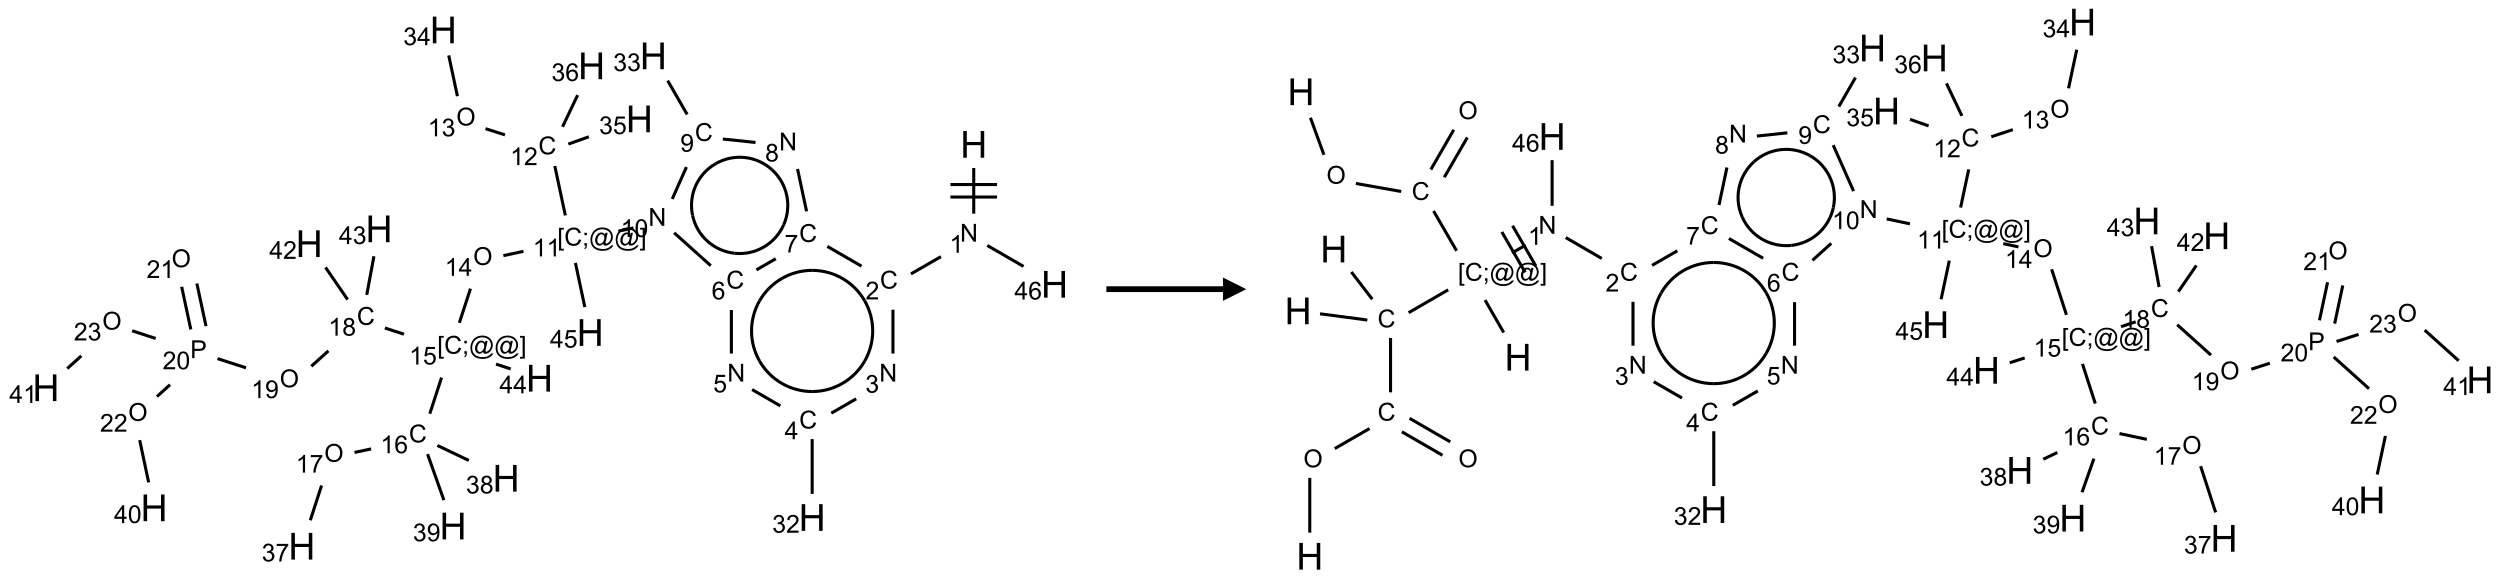 <?xml version="1.0" encoding="UTF-8"?>
<svg xmlns="http://www.w3.org/2000/svg" xmlns:xlink="http://www.w3.org/1999/xlink" width="1072" height="248" viewBox="0 0 1072 248">
<defs>
<g>
<g id="glyph-0-0">
<path d="M 2 0 L 2 -10 L 10 -10 L 10 0 Z M 2.25 -0.25 L 9.75 -0.25 L 9.75 -9.75 L 2.25 -9.75 Z M 2.25 -0.25 "/>
</g>
<g id="glyph-0-1">
<path d="M 1.281 0 L 1.281 -11.453 L 2.797 -11.453 L 2.797 -6.75 L 8.75 -6.75 L 8.75 -11.453 L 10.266 -11.453 L 10.266 0 L 8.75 0 L 8.75 -5.398 L 2.797 -5.398 L 2.797 0 Z M 1.281 0 "/>
</g>
<g id="glyph-1-0">
<path d="M 1.332 0 L 1.332 -6.668 L 6.668 -6.668 L 6.668 0 Z M 1.5 -0.168 L 6.5 -0.168 L 6.5 -6.5 L 1.5 -6.5 Z M 1.5 -0.168 "/>
</g>
<g id="glyph-1-1">
<path d="M 0.812 0 L 0.812 -7.637 L 1.848 -7.637 L 5.859 -1.641 L 5.859 -7.637 L 6.828 -7.637 L 6.828 0 L 5.793 0 L 1.781 -6 L 1.781 0 Z M 0.812 0 "/>
</g>
<g id="glyph-1-2">
<path d="M 3.973 0 L 3.035 0 L 3.035 -5.973 C 2.809 -5.758 2.516 -5.543 2.148 -5.328 C 1.781 -5.113 1.453 -4.953 1.16 -4.844 L 1.16 -5.75 C 1.684 -5.996 2.145 -6.297 2.535 -6.645 C 2.93 -6.996 3.207 -7.336 3.371 -7.668 L 3.973 -7.668 Z M 3.973 0 "/>
</g>
<g id="glyph-1-3">
<path d="M 6.27 -2.676 L 7.281 -2.422 C 7.07 -1.594 6.688 -0.961 6.137 -0.523 C 5.586 -0.086 4.914 0.129 4.121 0.129 C 3.297 0.129 2.629 -0.039 2.113 -0.371 C 1.598 -0.707 1.203 -1.191 0.934 -1.828 C 0.664 -2.465 0.531 -3.145 0.531 -3.875 C 0.531 -4.672 0.684 -5.363 0.988 -5.957 C 1.293 -6.547 1.723 -6.996 2.285 -7.305 C 2.844 -7.613 3.461 -7.766 4.137 -7.766 C 4.898 -7.766 5.543 -7.57 6.062 -7.184 C 6.582 -6.793 6.945 -6.246 7.152 -5.543 L 6.156 -5.309 C 5.98 -5.863 5.723 -6.266 5.387 -6.52 C 5.051 -6.773 4.625 -6.902 4.113 -6.902 C 3.527 -6.902 3.039 -6.762 2.645 -6.48 C 2.25 -6.199 1.973 -5.82 1.812 -5.348 C 1.652 -4.871 1.574 -4.383 1.574 -3.879 C 1.574 -3.23 1.668 -2.664 1.855 -2.18 C 2.047 -1.695 2.34 -1.332 2.738 -1.094 C 3.137 -0.855 3.57 -0.734 4.035 -0.734 C 4.602 -0.734 5.082 -0.898 5.473 -1.223 C 5.867 -1.551 6.133 -2.035 6.27 -2.676 Z M 6.27 -2.676 "/>
</g>
<g id="glyph-1-4">
<path d="M 5.371 -0.902 L 5.371 0 L 0.324 0 C 0.316 -0.227 0.352 -0.441 0.434 -0.652 C 0.562 -0.996 0.766 -1.332 1.051 -1.668 C 1.332 -2 1.742 -2.387 2.277 -2.824 C 3.105 -3.504 3.668 -4.043 3.957 -4.441 C 4.25 -4.84 4.395 -5.215 4.395 -5.566 C 4.395 -5.938 4.262 -6.254 3.996 -6.508 C 3.73 -6.762 3.387 -6.891 2.957 -6.891 C 2.508 -6.891 2.145 -6.754 1.875 -6.484 C 1.605 -6.215 1.469 -5.84 1.465 -5.359 L 0.5 -5.457 C 0.566 -6.176 0.812 -6.727 1.246 -7.102 C 1.676 -7.477 2.254 -7.668 2.98 -7.668 C 3.711 -7.668 4.293 -7.465 4.719 -7.059 C 5.145 -6.652 5.359 -6.148 5.359 -5.547 C 5.359 -5.242 5.297 -4.941 5.172 -4.645 C 5.047 -4.352 4.84 -4.039 4.551 -3.715 C 4.262 -3.387 3.777 -2.938 3.105 -2.371 C 2.543 -1.898 2.18 -1.578 2.02 -1.41 C 1.859 -1.242 1.73 -1.07 1.625 -0.902 Z M 5.371 -0.902 "/>
</g>
<g id="glyph-1-5">
<path d="M 0.449 -2.016 L 1.387 -2.141 C 1.492 -1.609 1.676 -1.227 1.934 -0.992 C 2.191 -0.758 2.508 -0.641 2.879 -0.641 C 3.32 -0.641 3.695 -0.793 3.996 -1.098 C 4.301 -1.402 4.453 -1.781 4.453 -2.234 C 4.453 -2.664 4.312 -3.02 4.031 -3.301 C 3.75 -3.578 3.391 -3.719 2.957 -3.719 C 2.781 -3.719 2.562 -3.684 2.297 -3.613 L 2.402 -4.438 C 2.465 -4.43 2.516 -4.426 2.551 -4.426 C 2.949 -4.426 3.312 -4.531 3.629 -4.738 C 3.949 -4.949 4.109 -5.27 4.109 -5.703 C 4.109 -6.047 3.992 -6.332 3.762 -6.559 C 3.527 -6.785 3.227 -6.895 2.859 -6.895 C 2.496 -6.895 2.191 -6.781 1.949 -6.551 C 1.707 -6.324 1.547 -5.98 1.48 -5.52 L 0.543 -5.688 C 0.656 -6.316 0.918 -6.805 1.324 -7.148 C 1.73 -7.492 2.234 -7.668 2.84 -7.668 C 3.254 -7.668 3.641 -7.578 3.988 -7.398 C 4.34 -7.219 4.609 -6.977 4.793 -6.668 C 4.98 -6.359 5.074 -6.031 5.074 -5.684 C 5.074 -5.352 4.984 -5.051 4.809 -4.781 C 4.629 -4.512 4.367 -4.297 4.02 -4.137 C 4.473 -4.031 4.824 -3.816 5.074 -3.488 C 5.324 -3.16 5.449 -2.75 5.449 -2.254 C 5.449 -1.59 5.203 -1.023 4.719 -0.559 C 4.234 -0.098 3.617 0.137 2.875 0.137 C 2.203 0.137 1.648 -0.062 1.207 -0.465 C 0.762 -0.863 0.512 -1.379 0.449 -2.016 Z M 0.449 -2.016 "/>
</g>
<g id="glyph-1-6">
<path d="M 3.449 0 L 3.449 -1.828 L 0.137 -1.828 L 0.137 -2.688 L 3.621 -7.637 L 4.387 -7.637 L 4.387 -2.688 L 5.418 -2.688 L 5.418 -1.828 L 4.387 -1.828 L 4.387 0 Z M 3.449 -2.688 L 3.449 -6.129 L 1.059 -2.688 Z M 3.449 -2.688 "/>
</g>
<g id="glyph-1-7">
<path d="M 0.441 -2 L 1.426 -2.082 C 1.5 -1.605 1.668 -1.242 1.934 -1.004 C 2.199 -0.762 2.52 -0.641 2.895 -0.641 C 3.348 -0.641 3.73 -0.812 4.043 -1.152 C 4.355 -1.492 4.512 -1.941 4.512 -2.504 C 4.512 -3.039 4.359 -3.461 4.059 -3.77 C 3.758 -4.078 3.367 -4.234 2.879 -4.234 C 2.578 -4.234 2.305 -4.164 2.062 -4.027 C 1.82 -3.891 1.629 -3.715 1.488 -3.496 L 0.609 -3.609 L 1.348 -7.531 L 5.145 -7.531 L 5.145 -6.637 L 2.098 -6.637 L 1.688 -4.582 C 2.145 -4.902 2.625 -5.062 3.129 -5.062 C 3.797 -5.062 4.359 -4.832 4.816 -4.371 C 5.277 -3.91 5.504 -3.312 5.504 -2.59 C 5.504 -1.898 5.305 -1.301 4.902 -0.797 C 4.41 -0.18 3.742 0.129 2.895 0.129 C 2.199 0.129 1.633 -0.062 1.195 -0.453 C 0.758 -0.844 0.504 -1.359 0.441 -2 Z M 0.441 -2 "/>
</g>
<g id="glyph-1-8">
<path d="M 5.309 -5.766 L 4.375 -5.691 C 4.293 -6.059 4.172 -6.328 4.02 -6.496 C 3.766 -6.762 3.453 -6.895 3.082 -6.895 C 2.785 -6.895 2.523 -6.812 2.297 -6.645 C 2 -6.43 1.77 -6.117 1.598 -5.703 C 1.43 -5.289 1.34 -4.703 1.332 -3.938 C 1.559 -4.281 1.836 -4.535 2.16 -4.703 C 2.488 -4.871 2.828 -4.953 3.188 -4.953 C 3.812 -4.953 4.344 -4.723 4.785 -4.262 C 5.223 -3.801 5.441 -3.207 5.441 -2.48 C 5.441 -2 5.34 -1.555 5.133 -1.145 C 4.926 -0.73 4.641 -0.418 4.281 -0.199 C 3.922 0.02 3.512 0.129 3.051 0.129 C 2.27 0.129 1.633 -0.156 1.141 -0.73 C 0.648 -1.305 0.402 -2.254 0.402 -3.574 C 0.402 -5.051 0.672 -6.121 1.219 -6.793 C 1.695 -7.375 2.336 -7.668 3.141 -7.668 C 3.742 -7.668 4.234 -7.5 4.617 -7.16 C 5 -6.824 5.23 -6.359 5.309 -5.766 Z M 1.48 -2.473 C 1.48 -2.152 1.547 -1.844 1.684 -1.547 C 1.82 -1.25 2.016 -1.027 2.262 -0.871 C 2.508 -0.719 2.766 -0.641 3.035 -0.641 C 3.434 -0.641 3.773 -0.801 4.059 -1.121 C 4.344 -1.441 4.484 -1.875 4.484 -2.422 C 4.484 -2.949 4.344 -3.367 4.062 -3.668 C 3.781 -3.973 3.426 -4.125 3 -4.125 C 2.578 -4.125 2.219 -3.973 1.922 -3.668 C 1.625 -3.363 1.48 -2.969 1.48 -2.473 Z M 1.48 -2.473 "/>
</g>
<g id="glyph-1-9">
<path d="M 0.504 -6.637 L 0.504 -7.535 L 5.449 -7.535 L 5.449 -6.809 C 4.961 -6.289 4.48 -5.602 4.004 -4.746 C 3.527 -3.887 3.156 -3.004 2.895 -2.098 C 2.707 -1.461 2.59 -0.762 2.535 0 L 1.574 0 C 1.582 -0.602 1.703 -1.328 1.926 -2.176 C 2.152 -3.027 2.477 -3.848 2.898 -4.637 C 3.32 -5.426 3.77 -6.094 4.246 -6.637 Z M 0.504 -6.637 "/>
</g>
<g id="glyph-1-10">
<path d="M 1.887 -4.141 C 1.496 -4.281 1.207 -4.484 1.02 -4.75 C 0.832 -5.016 0.738 -5.328 0.738 -5.699 C 0.738 -6.254 0.938 -6.719 1.34 -7.098 C 1.738 -7.477 2.27 -7.668 2.934 -7.668 C 3.598 -7.668 4.137 -7.473 4.543 -7.086 C 4.949 -6.699 5.152 -6.227 5.152 -5.672 C 5.152 -5.316 5.059 -5.008 4.871 -4.746 C 4.688 -4.484 4.406 -4.281 4.027 -4.141 C 4.496 -3.988 4.852 -3.742 5.098 -3.402 C 5.34 -3.062 5.465 -2.656 5.465 -2.184 C 5.465 -1.531 5.234 -0.98 4.77 -0.535 C 4.309 -0.09 3.703 0.129 2.949 0.129 C 2.195 0.129 1.586 -0.094 1.125 -0.539 C 0.664 -0.984 0.434 -1.543 0.434 -2.207 C 0.434 -2.703 0.559 -3.121 0.809 -3.457 C 1.062 -3.793 1.422 -4.02 1.887 -4.141 Z M 1.699 -5.73 C 1.699 -5.367 1.812 -5.074 2.047 -4.844 C 2.281 -4.613 2.582 -4.5 2.953 -4.5 C 3.312 -4.5 3.609 -4.613 3.84 -4.84 C 4.07 -5.066 4.188 -5.348 4.188 -5.676 C 4.188 -6.02 4.07 -6.309 3.832 -6.543 C 3.594 -6.777 3.297 -6.895 2.941 -6.895 C 2.586 -6.895 2.289 -6.781 2.051 -6.551 C 1.816 -6.324 1.699 -6.047 1.699 -5.73 Z M 1.395 -2.203 C 1.395 -1.938 1.461 -1.676 1.586 -1.426 C 1.711 -1.176 1.902 -0.984 2.152 -0.848 C 2.402 -0.711 2.672 -0.641 2.957 -0.641 C 3.406 -0.641 3.777 -0.785 4.066 -1.074 C 4.359 -1.363 4.504 -1.727 4.504 -2.172 C 4.504 -2.625 4.355 -2.996 4.055 -3.293 C 3.754 -3.586 3.379 -3.734 2.926 -3.734 C 2.484 -3.734 2.121 -3.59 1.832 -3.297 C 1.543 -3.004 1.395 -2.641 1.395 -2.203 Z M 1.395 -2.203 "/>
</g>
<g id="glyph-1-11">
<path d="M 0.582 -1.766 L 1.484 -1.848 C 1.562 -1.426 1.707 -1.117 1.922 -0.926 C 2.137 -0.734 2.414 -0.641 2.75 -0.641 C 3.039 -0.641 3.289 -0.707 3.508 -0.84 C 3.727 -0.973 3.902 -1.148 4.043 -1.367 C 4.18 -1.586 4.297 -1.887 4.391 -2.262 C 4.484 -2.637 4.531 -3.016 4.531 -3.406 C 4.531 -3.449 4.531 -3.512 4.527 -3.594 C 4.34 -3.297 4.082 -3.055 3.758 -2.867 C 3.434 -2.68 3.082 -2.59 2.703 -2.59 C 2.07 -2.59 1.535 -2.816 1.098 -3.277 C 0.66 -3.734 0.441 -4.34 0.441 -5.09 C 0.441 -5.863 0.672 -6.484 1.129 -6.957 C 1.586 -7.43 2.156 -7.668 2.844 -7.668 C 3.34 -7.668 3.793 -7.531 4.207 -7.266 C 4.617 -7 4.93 -6.617 5.145 -6.121 C 5.355 -5.629 5.465 -4.91 5.465 -3.973 C 5.465 -2.996 5.359 -2.223 5.145 -1.645 C 4.934 -1.066 4.617 -0.625 4.199 -0.324 C 3.781 -0.02 3.293 0.129 2.73 0.129 C 2.133 0.129 1.645 -0.035 1.266 -0.367 C 0.887 -0.699 0.66 -1.164 0.582 -1.766 Z M 4.422 -5.137 C 4.422 -5.676 4.277 -6.102 3.992 -6.418 C 3.707 -6.734 3.359 -6.891 2.957 -6.891 C 2.543 -6.891 2.18 -6.719 1.871 -6.379 C 1.562 -6.039 1.406 -5.598 1.406 -5.059 C 1.406 -4.57 1.555 -4.176 1.848 -3.871 C 2.141 -3.566 2.5 -3.418 2.934 -3.418 C 3.367 -3.418 3.723 -3.57 4.004 -3.871 C 4.281 -4.176 4.422 -4.598 4.422 -5.137 Z M 4.422 -5.137 "/>
</g>
<g id="glyph-1-12">
<path d="M 0.441 -3.766 C 0.441 -4.668 0.535 -5.395 0.723 -5.945 C 0.906 -6.496 1.184 -6.922 1.551 -7.219 C 1.918 -7.516 2.375 -7.668 2.934 -7.668 C 3.344 -7.668 3.703 -7.586 4.012 -7.418 C 4.32 -7.254 4.574 -7.016 4.777 -6.707 C 4.977 -6.395 5.137 -6.016 5.25 -5.57 C 5.363 -5.125 5.422 -4.523 5.422 -3.766 C 5.422 -2.871 5.328 -2.148 5.145 -1.598 C 4.961 -1.047 4.688 -0.621 4.32 -0.32 C 3.953 -0.02 3.492 0.129 2.934 0.129 C 2.195 0.129 1.617 -0.133 1.199 -0.66 C 0.695 -1.297 0.441 -2.332 0.441 -3.766 Z M 1.406 -3.766 C 1.406 -2.512 1.555 -1.68 1.848 -1.262 C 2.141 -0.848 2.5 -0.641 2.934 -0.641 C 3.363 -0.641 3.727 -0.848 4.02 -1.266 C 4.312 -1.684 4.457 -2.516 4.457 -3.766 C 4.457 -5.023 4.312 -5.859 4.02 -6.27 C 3.727 -6.684 3.359 -6.891 2.922 -6.891 C 2.492 -6.891 2.148 -6.707 1.891 -6.344 C 1.566 -5.879 1.406 -5.02 1.406 -3.766 Z M 1.406 -3.766 "/>
</g>
<g id="glyph-1-13">
<path d="M 0.723 2.121 L 0.723 -7.637 L 2.793 -7.637 L 2.793 -6.859 L 1.66 -6.859 L 1.66 1.344 L 2.793 1.344 L 2.793 2.121 Z M 0.723 2.121 "/>
</g>
<g id="glyph-1-14">
<path d="M 0.949 -4.465 L 0.949 -5.531 L 2.016 -5.531 L 2.016 -4.465 Z M 0.949 0 L 0.949 -1.066 L 2.016 -1.066 L 2.016 0 C 2.016 0.391 1.945 0.711 1.809 0.949 C 1.668 1.191 1.449 1.379 1.145 1.512 L 0.887 1.109 C 1.082 1.023 1.23 0.895 1.324 0.727 C 1.418 0.559 1.469 0.316 1.48 0 Z M 0.949 0 "/>
</g>
<g id="glyph-1-15">
<path d="M 6.047 -0.848 C 5.82 -0.59 5.57 -0.379 5.289 -0.223 C 5.008 -0.062 4.73 0.016 4.449 0.016 C 4.141 0.016 3.84 -0.074 3.547 -0.254 C 3.254 -0.434 3.02 -0.715 2.836 -1.09 C 2.652 -1.465 2.562 -1.875 2.562 -2.324 C 2.562 -2.875 2.703 -3.43 2.988 -3.98 C 3.27 -4.535 3.621 -4.953 4.043 -5.23 C 4.461 -5.508 4.871 -5.645 5.266 -5.645 C 5.566 -5.645 5.855 -5.566 6.129 -5.41 C 6.402 -5.25 6.641 -5.012 6.84 -4.688 L 7.016 -5.496 L 7.949 -5.496 L 7.199 -2 C 7.094 -1.516 7.043 -1.246 7.043 -1.191 C 7.043 -1.098 7.078 -1.02 7.148 -0.949 C 7.219 -0.883 7.305 -0.848 7.406 -0.848 C 7.59 -0.848 7.832 -0.953 8.129 -1.168 C 8.527 -1.445 8.84 -1.816 9.07 -2.285 C 9.301 -2.75 9.418 -3.234 9.418 -3.73 C 9.418 -4.309 9.27 -4.852 8.973 -5.355 C 8.676 -5.859 8.23 -6.262 7.645 -6.562 C 7.055 -6.863 6.406 -7.016 5.691 -7.016 C 4.879 -7.016 4.137 -6.824 3.465 -6.445 C 2.793 -6.066 2.273 -5.52 1.902 -4.809 C 1.535 -4.098 1.348 -3.34 1.348 -2.527 C 1.348 -1.676 1.535 -0.941 1.902 -0.328 C 2.273 0.285 2.809 0.742 3.508 1.035 C 4.207 1.328 4.984 1.473 5.832 1.473 C 6.742 1.473 7.504 1.32 8.121 1.016 C 8.734 0.711 9.195 0.34 9.5 -0.098 L 10.441 -0.098 C 10.266 0.266 9.961 0.637 9.531 1.016 C 9.102 1.395 8.59 1.695 7.996 1.914 C 7.402 2.133 6.688 2.246 5.848 2.246 C 5.078 2.246 4.367 2.145 3.715 1.949 C 3.066 1.75 2.512 1.453 2.051 1.055 C 1.594 0.656 1.25 0.199 1.016 -0.316 C 0.723 -0.973 0.578 -1.684 0.578 -2.441 C 0.578 -3.289 0.75 -4.098 1.098 -4.863 C 1.523 -5.805 2.125 -6.527 2.902 -7.027 C 3.684 -7.527 4.629 -7.777 5.738 -7.777 C 6.602 -7.777 7.375 -7.602 8.059 -7.246 C 8.746 -6.895 9.285 -6.371 9.684 -5.672 C 10.02 -5.07 10.188 -4.418 10.188 -3.715 C 10.188 -2.707 9.832 -1.812 9.125 -1.031 C 8.492 -0.328 7.801 0.02 7.051 0.02 C 6.812 0.02 6.617 -0.016 6.473 -0.09 C 6.324 -0.16 6.215 -0.266 6.145 -0.402 C 6.102 -0.488 6.066 -0.637 6.047 -0.848 Z M 3.527 -2.262 C 3.527 -1.785 3.641 -1.414 3.863 -1.152 C 4.09 -0.887 4.348 -0.754 4.641 -0.754 C 4.836 -0.754 5.039 -0.812 5.254 -0.93 C 5.469 -1.047 5.676 -1.219 5.871 -1.449 C 6.066 -1.676 6.23 -1.969 6.355 -2.32 C 6.48 -2.672 6.543 -3.027 6.543 -3.379 C 6.543 -3.852 6.426 -4.219 6.191 -4.48 C 5.957 -4.738 5.672 -4.871 5.332 -4.871 C 5.109 -4.871 4.902 -4.812 4.707 -4.699 C 4.512 -4.586 4.32 -4.406 4.137 -4.156 C 3.953 -3.906 3.805 -3.602 3.691 -3.246 C 3.582 -2.887 3.527 -2.559 3.527 -2.262 Z M 3.527 -2.262 "/>
</g>
<g id="glyph-1-16">
<path d="M 2.27 2.121 L 0.203 2.121 L 0.203 1.344 L 1.332 1.344 L 1.332 -6.859 L 0.203 -6.859 L 0.203 -7.637 L 2.27 -7.637 Z M 2.27 2.121 "/>
</g>
<g id="glyph-1-17">
<path d="M 0.516 -3.719 C 0.516 -4.984 0.855 -5.977 1.535 -6.695 C 2.215 -7.414 3.094 -7.77 4.172 -7.77 C 4.875 -7.77 5.512 -7.602 6.078 -7.266 C 6.645 -6.93 7.074 -6.461 7.371 -5.855 C 7.668 -5.254 7.816 -4.57 7.816 -3.809 C 7.816 -3.035 7.66 -2.34 7.348 -1.73 C 7.035 -1.117 6.594 -0.656 6.02 -0.34 C 5.449 -0.027 4.828 0.129 4.168 0.129 C 3.449 0.129 2.805 -0.043 2.238 -0.391 C 1.672 -0.738 1.246 -1.211 0.953 -1.812 C 0.66 -2.414 0.516 -3.047 0.516 -3.719 Z M 1.559 -3.703 C 1.559 -2.781 1.805 -2.059 2.301 -1.527 C 2.793 -1 3.414 -0.734 4.16 -0.734 C 4.922 -0.734 5.547 -1 6.039 -1.535 C 6.531 -2.07 6.777 -2.828 6.777 -3.812 C 6.777 -4.434 6.672 -4.977 6.461 -5.441 C 6.25 -5.902 5.945 -6.262 5.539 -6.52 C 5.133 -6.773 4.68 -6.902 4.176 -6.902 C 3.461 -6.902 2.848 -6.656 2.332 -6.164 C 1.816 -5.672 1.559 -4.852 1.559 -3.703 Z M 1.559 -3.703 "/>
</g>
<g id="glyph-1-18">
<path d="M 0.824 0 L 0.824 -7.637 L 3.703 -7.637 C 4.211 -7.637 4.598 -7.609 4.863 -7.562 C 5.238 -7.5 5.555 -7.383 5.809 -7.207 C 6.062 -7.031 6.266 -6.785 6.418 -6.469 C 6.574 -6.152 6.652 -5.805 6.652 -5.426 C 6.652 -4.777 6.445 -4.227 6.031 -3.777 C 5.617 -3.328 4.871 -3.105 3.793 -3.105 L 1.832 -3.105 L 1.832 0 Z M 1.832 -4.004 L 3.809 -4.004 C 4.461 -4.004 4.922 -4.125 5.199 -4.371 C 5.473 -4.613 5.609 -4.953 5.609 -5.395 C 5.609 -5.715 5.527 -5.988 5.367 -6.215 C 5.207 -6.441 4.992 -6.594 4.73 -6.668 C 4.559 -6.711 4.246 -6.734 3.785 -6.734 L 1.832 -6.734 Z M 1.832 -4.004 "/>
</g>
</g>
</defs>
<path fill="none" stroke-width="0.033" stroke-linecap="butt" stroke-linejoin="miter" stroke="rgb(0%, 0%, 0%)" stroke-opacity="1" stroke-miterlimit="10" d="M 9.946 1.48 L 9.946 1.969 " transform="matrix(40, 0, 0, 40, 19.697, 12.85)"/>
<path fill="none" stroke-width="0.033" stroke-linecap="butt" stroke-linejoin="miter" stroke="rgb(0%, 0%, 0%)" stroke-opacity="1" stroke-miterlimit="10" d="M 9.696 1.791 L 10.196 1.791 " transform="matrix(40, 0, 0, 40, 19.697, 12.85)"/>
<path fill="none" stroke-width="0.033" stroke-linecap="butt" stroke-linejoin="miter" stroke="rgb(0%, 0%, 0%)" stroke-opacity="1" stroke-miterlimit="10" d="M 9.696 1.657 L 10.196 1.657 " transform="matrix(40, 0, 0, 40, 19.697, 12.85)"/>
<path fill="none" stroke-width="0.033" stroke-linecap="butt" stroke-linejoin="miter" stroke="rgb(0%, 0%, 0%)" stroke-opacity="1" stroke-miterlimit="10" d="M 9.594 2.43 L 9.273 2.615 " transform="matrix(40, 0, 0, 40, 19.697, 12.85)"/>
<path fill="none" stroke-width="0.033" stroke-linecap="butt" stroke-linejoin="miter" stroke="rgb(0%, 0%, 0%)" stroke-opacity="1" stroke-miterlimit="10" d="M 9.08 2.999 L 9.08 3.469 " transform="matrix(40, 0, 0, 40, 19.697, 12.85)"/>
<path fill="none" stroke-width="0.033" stroke-linecap="butt" stroke-linejoin="miter" stroke="rgb(0%, 0%, 0%)" stroke-opacity="1" stroke-miterlimit="10" d="M 8.686 3.954 L 8.419 4.108 " transform="matrix(40, 0, 0, 40, 19.697, 12.85)"/>
<path fill="none" stroke-width="0.033" stroke-linecap="butt" stroke-linejoin="miter" stroke="rgb(0%, 0%, 0%)" stroke-opacity="1" stroke-miterlimit="10" d="M 8.214 4.386 L 8.214 4.973 " transform="matrix(40, 0, 0, 40, 19.697, 12.85)"/>
<path fill="none" stroke-width="0.033" stroke-linecap="butt" stroke-linejoin="miter" stroke="rgb(0%, 0%, 0%)" stroke-opacity="1" stroke-miterlimit="10" d="M 7.873 4.03 L 7.57 3.855 " transform="matrix(40, 0, 0, 40, 19.697, 12.85)"/>
<path fill="none" stroke-width="0.033" stroke-linecap="butt" stroke-linejoin="miter" stroke="rgb(0%, 0%, 0%)" stroke-opacity="1" stroke-miterlimit="10" d="M 7.348 3.469 L 7.348 3.002 " transform="matrix(40, 0, 0, 40, 19.697, 12.85)"/>
<path fill="none" stroke-width="0.033" stroke-linecap="butt" stroke-linejoin="miter" stroke="rgb(0%, 0%, 0%)" stroke-opacity="1" stroke-miterlimit="10" d="M 7.616 2.572 L 7.824 2.452 " transform="matrix(40, 0, 0, 40, 19.697, 12.85)"/>
<path fill="none" stroke-width="0.033" stroke-linecap="butt" stroke-linejoin="miter" stroke="rgb(0%, 0%, 0%)" stroke-opacity="1" stroke-miterlimit="10" d="M 8.376 2.32 L 8.743 2.532 " transform="matrix(40, 0, 0, 40, 19.697, 12.85)"/>
<path fill="none" stroke-width="0.033" stroke-linecap="butt" stroke-linejoin="miter" stroke="rgb(0%, 0%, 0%)" stroke-opacity="1" stroke-miterlimit="10" d="M 8.154 1.944 L 8.057 1.49 " transform="matrix(40, 0, 0, 40, 19.697, 12.85)"/>
<path fill="none" stroke-width="0.033" stroke-linecap="butt" stroke-linejoin="miter" stroke="rgb(0%, 0%, 0%)" stroke-opacity="1" stroke-miterlimit="10" d="M 7.607 1.206 L 7.256 1.169 " transform="matrix(40, 0, 0, 40, 19.697, 12.85)"/>
<path fill="none" stroke-width="0.033" stroke-linecap="butt" stroke-linejoin="miter" stroke="rgb(0%, 0%, 0%)" stroke-opacity="1" stroke-miterlimit="10" d="M 6.874 0.906 L 6.665 0.543 " transform="matrix(40, 0, 0, 40, 19.697, 12.85)"/>
<path fill="none" stroke-width="0.033" stroke-linecap="butt" stroke-linejoin="miter" stroke="rgb(0%, 0%, 0%)" stroke-opacity="1" stroke-miterlimit="10" d="M 6.866 1.47 L 6.714 1.812 " transform="matrix(40, 0, 0, 40, 19.697, 12.85)"/>
<path fill="none" stroke-width="0.033" stroke-linecap="butt" stroke-linejoin="miter" stroke="rgb(0%, 0%, 0%)" stroke-opacity="1" stroke-miterlimit="10" d="M 6.734 2.174 L 7.127 2.527 " transform="matrix(40, 0, 0, 40, 19.697, 12.85)"/>
<path fill="none" stroke-width="0.033" stroke-linecap="butt" stroke-linejoin="miter" stroke="rgb(0%, 0%, 0%)" stroke-opacity="1" stroke-miterlimit="10" d="M 6.299 2.122 L 6.136 2.157 " transform="matrix(40, 0, 0, 40, 19.697, 12.85)"/>
<path fill="none" stroke-width="0.033" stroke-linecap="butt" stroke-linejoin="miter" stroke="rgb(0%, 0%, 0%)" stroke-opacity="1" stroke-miterlimit="10" d="M 5.568 1.988 L 5.455 1.458 " transform="matrix(40, 0, 0, 40, 19.697, 12.85)"/>
<path fill="none" stroke-width="0.033" stroke-linecap="butt" stroke-linejoin="miter" stroke="rgb(0%, 0%, 0%)" stroke-opacity="1" stroke-miterlimit="10" d="M 4.921 1.125 L 4.712 1.058 " transform="matrix(40, 0, 0, 40, 19.697, 12.85)"/>
<path fill="none" stroke-width="0.033" stroke-linecap="butt" stroke-linejoin="miter" stroke="rgb(0%, 0%, 0%)" stroke-opacity="1" stroke-miterlimit="10" d="M 4.411 0.71 L 4.318 0.273 " transform="matrix(40, 0, 0, 40, 19.697, 12.85)"/>
<path fill="none" stroke-width="0.033" stroke-linecap="butt" stroke-linejoin="miter" stroke="rgb(0%, 0%, 0%)" stroke-opacity="1" stroke-miterlimit="10" d="M 5.6 1.223 L 5.82 1.145 " transform="matrix(40, 0, 0, 40, 19.697, 12.85)"/>
<path fill="none" stroke-width="0.033" stroke-linecap="butt" stroke-linejoin="miter" stroke="rgb(0%, 0%, 0%)" stroke-opacity="1" stroke-miterlimit="10" d="M 5.538 1.038 L 5.7 0.698 " transform="matrix(40, 0, 0, 40, 19.697, 12.85)"/>
<path fill="none" stroke-width="0.033" stroke-linecap="butt" stroke-linejoin="miter" stroke="rgb(0%, 0%, 0%)" stroke-opacity="1" stroke-miterlimit="10" d="M 5.119 2.373 L 4.904 2.419 " transform="matrix(40, 0, 0, 40, 19.697, 12.85)"/>
<path fill="none" stroke-width="0.033" stroke-linecap="butt" stroke-linejoin="miter" stroke="rgb(0%, 0%, 0%)" stroke-opacity="1" stroke-miterlimit="10" d="M 4.551 2.773 L 4.432 3.139 " transform="matrix(40, 0, 0, 40, 19.697, 12.85)"/>
<path fill="none" stroke-width="0.033" stroke-linecap="butt" stroke-linejoin="miter" stroke="rgb(0%, 0%, 0%)" stroke-opacity="1" stroke-miterlimit="10" d="M 4.241 3.727 L 4.115 4.114 " transform="matrix(40, 0, 0, 40, 19.697, 12.85)"/>
<path fill="none" stroke-width="0.033" stroke-linecap="butt" stroke-linejoin="miter" stroke="rgb(0%, 0%, 0%)" stroke-opacity="1" stroke-miterlimit="10" d="M 3.486 4.491 L 3.308 4.529 " transform="matrix(40, 0, 0, 40, 19.697, 12.85)"/>
<path fill="none" stroke-width="0.033" stroke-linecap="butt" stroke-linejoin="miter" stroke="rgb(0%, 0%, 0%)" stroke-opacity="1" stroke-miterlimit="10" d="M 2.955 4.883 L 2.834 5.256 " transform="matrix(40, 0, 0, 40, 19.697, 12.85)"/>
<path fill="none" stroke-width="0.033" stroke-linecap="butt" stroke-linejoin="miter" stroke="rgb(0%, 0%, 0%)" stroke-opacity="1" stroke-miterlimit="10" d="M 4.196 4.454 L 4.533 4.615 " transform="matrix(40, 0, 0, 40, 19.697, 12.85)"/>
<path fill="none" stroke-width="0.033" stroke-linecap="butt" stroke-linejoin="miter" stroke="rgb(0%, 0%, 0%)" stroke-opacity="1" stroke-miterlimit="10" d="M 4.091 4.547 L 4.266 5.04 " transform="matrix(40, 0, 0, 40, 19.697, 12.85)"/>
<path fill="none" stroke-width="0.033" stroke-linecap="butt" stroke-linejoin="miter" stroke="rgb(0%, 0%, 0%)" stroke-opacity="1" stroke-miterlimit="10" d="M 3.838 3.261 L 3.633 3.195 " transform="matrix(40, 0, 0, 40, 19.697, 12.85)"/>
<path fill="none" stroke-width="0.033" stroke-linecap="butt" stroke-linejoin="miter" stroke="rgb(0%, 0%, 0%)" stroke-opacity="1" stroke-miterlimit="10" d="M 3.028 3.44 L 2.845 3.605 " transform="matrix(40, 0, 0, 40, 19.697, 12.85)"/>
<path fill="none" stroke-width="0.033" stroke-linecap="butt" stroke-linejoin="miter" stroke="rgb(0%, 0%, 0%)" stroke-opacity="1" stroke-miterlimit="10" d="M 2.145 3.622 L 1.839 3.523 " transform="matrix(40, 0, 0, 40, 19.697, 12.85)"/>
<path fill="none" stroke-width="0.033" stroke-linecap="butt" stroke-linejoin="miter" stroke="rgb(0%, 0%, 0%)" stroke-opacity="1" stroke-miterlimit="10" d="M 1.716 3.175 L 1.618 2.718 " transform="matrix(40, 0, 0, 40, 19.697, 12.85)"/>
<path fill="none" stroke-width="0.033" stroke-linecap="butt" stroke-linejoin="miter" stroke="rgb(0%, 0%, 0%)" stroke-opacity="1" stroke-miterlimit="10" d="M 1.553 3.21 L 1.455 2.753 " transform="matrix(40, 0, 0, 40, 19.697, 12.85)"/>
<path fill="none" stroke-width="0.033" stroke-linecap="butt" stroke-linejoin="miter" stroke="rgb(0%, 0%, 0%)" stroke-opacity="1" stroke-miterlimit="10" d="M 1.33 3.803 L 1.19 3.93 " transform="matrix(40, 0, 0, 40, 19.697, 12.85)"/>
<path fill="none" stroke-width="0.033" stroke-linecap="butt" stroke-linejoin="miter" stroke="rgb(0%, 0%, 0%)" stroke-opacity="1" stroke-miterlimit="10" d="M 1.005 4.397 L 1.101 4.85 " transform="matrix(40, 0, 0, 40, 19.697, 12.85)"/>
<path fill="none" stroke-width="0.033" stroke-linecap="butt" stroke-linejoin="miter" stroke="rgb(0%, 0%, 0%)" stroke-opacity="1" stroke-miterlimit="10" d="M 1.176 3.307 L 0.924 3.225 " transform="matrix(40, 0, 0, 40, 19.697, 12.85)"/>
<path fill="none" stroke-width="0.033" stroke-linecap="butt" stroke-linejoin="miter" stroke="rgb(0%, 0%, 0%)" stroke-opacity="1" stroke-miterlimit="10" d="M 0.379 3.494 L 0.228 3.63 " transform="matrix(40, 0, 0, 40, 19.697, 12.85)"/>
<path fill="none" stroke-width="0.033" stroke-linecap="butt" stroke-linejoin="miter" stroke="rgb(0%, 0%, 0%)" stroke-opacity="1" stroke-miterlimit="10" d="M 3.234 2.89 L 2.997 2.545 " transform="matrix(40, 0, 0, 40, 19.697, 12.85)"/>
<path fill="none" stroke-width="0.033" stroke-linecap="butt" stroke-linejoin="miter" stroke="rgb(0%, 0%, 0%)" stroke-opacity="1" stroke-miterlimit="10" d="M 3.439 2.84 L 3.516 2.426 " transform="matrix(40, 0, 0, 40, 19.697, 12.85)"/>
<path fill="none" stroke-width="0.033" stroke-linecap="butt" stroke-linejoin="miter" stroke="rgb(0%, 0%, 0%)" stroke-opacity="1" stroke-miterlimit="10" d="M 4.825 3.582 L 4.983 3.634 " transform="matrix(40, 0, 0, 40, 19.697, 12.85)"/>
<path fill="none" stroke-width="0.033" stroke-linecap="butt" stroke-linejoin="miter" stroke="rgb(0%, 0%, 0%)" stroke-opacity="1" stroke-miterlimit="10" d="M 5.676 2.497 L 5.777 2.971 " transform="matrix(40, 0, 0, 40, 19.697, 12.85)"/>
<path fill="none" stroke-width="0.033" stroke-linecap="butt" stroke-linejoin="miter" stroke="rgb(0%, 0%, 0%)" stroke-opacity="1" stroke-miterlimit="10" d="M 10.091 2.31 L 10.48 2.535 " transform="matrix(40, 0, 0, 40, 19.697, 12.85)"/>
<path fill="none" stroke-width="0.033" stroke-linecap="butt" stroke-linejoin="miter" stroke="rgb(0%, 0%, 0%)" stroke-opacity="1" stroke-miterlimit="10" d="M 8.776 2.902 C 8.892 3.103 8.892 3.35 8.776 3.551 " transform="matrix(40, 0, 0, 40, 19.697, 12.85)"/>
<path fill="none" stroke-width="0.033" stroke-linecap="butt" stroke-linejoin="miter" stroke="rgb(0%, 0%, 0%)" stroke-opacity="1" stroke-miterlimit="10" d="M 8.214 2.577 C 8.446 2.577 8.66 2.701 8.776 2.902 " transform="matrix(40, 0, 0, 40, 19.697, 12.85)"/>
<path fill="none" stroke-width="0.033" stroke-linecap="butt" stroke-linejoin="miter" stroke="rgb(0%, 0%, 0%)" stroke-opacity="1" stroke-miterlimit="10" d="M 7.651 2.902 C 7.767 2.701 7.982 2.577 8.214 2.577 " transform="matrix(40, 0, 0, 40, 19.697, 12.85)"/>
<path fill="none" stroke-width="0.033" stroke-linecap="butt" stroke-linejoin="miter" stroke="rgb(0%, 0%, 0%)" stroke-opacity="1" stroke-miterlimit="10" d="M 7.651 3.551 C 7.535 3.35 7.535 3.103 7.651 2.902 " transform="matrix(40, 0, 0, 40, 19.697, 12.85)"/>
<path fill="none" stroke-width="0.033" stroke-linecap="butt" stroke-linejoin="miter" stroke="rgb(0%, 0%, 0%)" stroke-opacity="1" stroke-miterlimit="10" d="M 8.214 3.876 C 7.982 3.876 7.767 3.752 7.651 3.551 " transform="matrix(40, 0, 0, 40, 19.697, 12.85)"/>
<path fill="none" stroke-width="0.033" stroke-linecap="butt" stroke-linejoin="miter" stroke="rgb(0%, 0%, 0%)" stroke-opacity="1" stroke-miterlimit="10" d="M 8.776 3.551 C 8.66 3.752 8.446 3.876 8.214 3.876 " transform="matrix(40, 0, 0, 40, 19.697, 12.85)"/>
<path fill="none" stroke-width="0.033" stroke-linecap="butt" stroke-linejoin="miter" stroke="rgb(0%, 0%, 0%)" stroke-opacity="1" stroke-miterlimit="10" d="M 7.908 2.09 C 7.817 2.295 7.605 2.417 7.383 2.394 " transform="matrix(40, 0, 0, 40, 19.697, 12.85)"/>
<path fill="none" stroke-width="0.033" stroke-linecap="butt" stroke-linejoin="miter" stroke="rgb(0%, 0%, 0%)" stroke-opacity="1" stroke-miterlimit="10" d="M 7.782 1.497 C 7.948 1.647 7.999 1.886 7.908 2.09 " transform="matrix(40, 0, 0, 40, 19.697, 12.85)"/>
<path fill="none" stroke-width="0.033" stroke-linecap="butt" stroke-linejoin="miter" stroke="rgb(0%, 0%, 0%)" stroke-opacity="1" stroke-miterlimit="10" d="M 7.179 1.434 C 7.372 1.322 7.616 1.347 7.782 1.497 " transform="matrix(40, 0, 0, 40, 19.697, 12.85)"/>
<path fill="none" stroke-width="0.033" stroke-linecap="butt" stroke-linejoin="miter" stroke="rgb(0%, 0%, 0%)" stroke-opacity="1" stroke-miterlimit="10" d="M 6.932 1.988 C 6.885 1.769 6.985 1.545 7.179 1.434 " transform="matrix(40, 0, 0, 40, 19.697, 12.85)"/>
<path fill="none" stroke-width="0.033" stroke-linecap="butt" stroke-linejoin="miter" stroke="rgb(0%, 0%, 0%)" stroke-opacity="1" stroke-miterlimit="10" d="M 7.383 2.394 C 7.16 2.37 6.978 2.207 6.932 1.988 " transform="matrix(40, 0, 0, 40, 19.697, 12.85)"/>
<g fill="rgb(0%, 0%, 0%)" fill-opacity="1">
<use xlink:href="#glyph-0-1" x="411.766" y="67.637"/>
</g>
<g fill="rgb(0%, 0%, 0%)" fill-opacity="1">
<use xlink:href="#glyph-1-1" x="411.664" y="103.621"/>
</g>
<g fill="rgb(0%, 0%, 0%)" fill-opacity="1">
<use xlink:href="#glyph-1-2" x="407.164" y="108.391"/>
</g>
<g fill="rgb(0%, 0%, 0%)" fill-opacity="1">
<use xlink:href="#glyph-1-3" x="377.305" y="123.754"/>
</g>
<g fill="rgb(0%, 0%, 0%)" fill-opacity="1">
<use xlink:href="#glyph-1-4" x="371.133" y="128.391"/>
</g>
<g fill="rgb(0%, 0%, 0%)" fill-opacity="1">
<use xlink:href="#glyph-1-1" x="377.023" y="163.621"/>
</g>
<g fill="rgb(0%, 0%, 0%)" fill-opacity="1">
<use xlink:href="#glyph-1-5" x="371.051" y="168.391"/>
</g>
<g fill="rgb(0%, 0%, 0%)" fill-opacity="1">
<use xlink:href="#glyph-1-3" x="342.664" y="183.754"/>
</g>
<g fill="rgb(0%, 0%, 0%)" fill-opacity="1">
<use xlink:href="#glyph-1-6" x="336.441" y="188.359"/>
</g>
<g fill="rgb(0%, 0%, 0%)" fill-opacity="1">
<use xlink:href="#glyph-0-1" x="342.484" y="227.637"/>
</g>
<g fill="rgb(0%, 0%, 0%)" fill-opacity="1">
<use xlink:href="#glyph-1-5" x="331.129" y="228.43"/>
<use xlink:href="#glyph-1-4" x="337.061" y="228.43"/>
</g>
<g fill="rgb(0%, 0%, 0%)" fill-opacity="1">
<use xlink:href="#glyph-1-1" x="311.848" y="163.621"/>
</g>
<g fill="rgb(0%, 0%, 0%)" fill-opacity="1">
<use xlink:href="#glyph-1-7" x="305.82" y="168.258"/>
</g>
<g fill="rgb(0%, 0%, 0%)" fill-opacity="1">
<use xlink:href="#glyph-1-3" x="311.395" y="123.754"/>
</g>
<g fill="rgb(0%, 0%, 0%)" fill-opacity="1">
<use xlink:href="#glyph-1-8" x="305.148" y="128.391"/>
</g>
<g fill="rgb(0%, 0%, 0%)" fill-opacity="1">
<use xlink:href="#glyph-1-3" x="342.664" y="103.754"/>
</g>
<g fill="rgb(0%, 0%, 0%)" fill-opacity="1">
<use xlink:href="#glyph-1-9" x="336.41" y="108.262"/>
</g>
<g fill="rgb(0%, 0%, 0%)" fill-opacity="1">
<use xlink:href="#glyph-1-1" x="334.066" y="64.496"/>
</g>
<g fill="rgb(0%, 0%, 0%)" fill-opacity="1">
<use xlink:href="#glyph-1-10" x="328.078" y="69.266"/>
</g>
<g fill="rgb(0%, 0%, 0%)" fill-opacity="1">
<use xlink:href="#glyph-1-3" x="297.941" y="60.449"/>
</g>
<g fill="rgb(0%, 0%, 0%)" fill-opacity="1">
<use xlink:href="#glyph-1-11" x="291.672" y="65.086"/>
</g>
<g fill="rgb(0%, 0%, 0%)" fill-opacity="1">
<use xlink:href="#glyph-0-1" x="274.387" y="29.691"/>
</g>
<g fill="rgb(0%, 0%, 0%)" fill-opacity="1">
<use xlink:href="#glyph-1-5" x="262.953" y="30.484"/>
<use xlink:href="#glyph-1-5" x="268.885" y="30.484"/>
</g>
<g fill="rgb(0%, 0%, 0%)" fill-opacity="1">
<use xlink:href="#glyph-1-1" x="278.016" y="96.859"/>
</g>
<g fill="rgb(0%, 0%, 0%)" fill-opacity="1">
<use xlink:href="#glyph-1-2" x="266.137" y="101.625"/>
<use xlink:href="#glyph-1-12" x="272.069" y="101.625"/>
</g>
<g fill="rgb(0%, 0%, 0%)" fill-opacity="1">
<use xlink:href="#glyph-1-13" x="238.973" y="105.316"/>
<use xlink:href="#glyph-1-3" x="241.936" y="105.316"/>
<use xlink:href="#glyph-1-14" x="249.639" y="105.316"/>
<use xlink:href="#glyph-1-15" x="252.603" y="105.316"/>
<use xlink:href="#glyph-1-15" x="263.431" y="105.316"/>
<use xlink:href="#glyph-1-16" x="274.259" y="105.316"/>
</g>
<g fill="rgb(0%, 0%, 0%)" fill-opacity="1">
<use xlink:href="#glyph-1-2" x="228.457" y="109.941"/>
<use xlink:href="#glyph-1-2" x="234.389" y="109.941"/>
</g>
<g fill="rgb(0%, 0%, 0%)" fill-opacity="1">
<use xlink:href="#glyph-1-3" x="230.852" y="66.18"/>
</g>
<g fill="rgb(0%, 0%, 0%)" fill-opacity="1">
<use xlink:href="#glyph-1-2" x="218.746" y="70.816"/>
<use xlink:href="#glyph-1-4" x="224.678" y="70.816"/>
</g>
<g fill="rgb(0%, 0%, 0%)" fill-opacity="1">
<use xlink:href="#glyph-1-17" x="195.648" y="53.824"/>
</g>
<g fill="rgb(0%, 0%, 0%)" fill-opacity="1">
<use xlink:href="#glyph-1-2" x="183.449" y="58.457"/>
<use xlink:href="#glyph-1-5" x="189.382" y="58.457"/>
</g>
<g fill="rgb(0%, 0%, 0%)" fill-opacity="1">
<use xlink:href="#glyph-0-1" x="184.316" y="18.578"/>
</g>
<g fill="rgb(0%, 0%, 0%)" fill-opacity="1">
<use xlink:href="#glyph-1-5" x="172.914" y="19.371"/>
<use xlink:href="#glyph-1-6" x="178.846" y="19.371"/>
</g>
<g fill="rgb(0%, 0%, 0%)" fill-opacity="1">
<use xlink:href="#glyph-0-1" x="268.379" y="56.711"/>
</g>
<g fill="rgb(0%, 0%, 0%)" fill-opacity="1">
<use xlink:href="#glyph-1-5" x="256.887" y="57.504"/>
<use xlink:href="#glyph-1-7" x="262.819" y="57.504"/>
</g>
<g fill="rgb(0%, 0%, 0%)" fill-opacity="1">
<use xlink:href="#glyph-0-1" x="247.895" y="33.961"/>
</g>
<g fill="rgb(0%, 0%, 0%)" fill-opacity="1">
<use xlink:href="#glyph-1-5" x="236.465" y="34.754"/>
<use xlink:href="#glyph-1-8" x="242.397" y="34.754"/>
</g>
<g fill="rgb(0%, 0%, 0%)" fill-opacity="1">
<use xlink:href="#glyph-1-17" x="202.883" y="113.629"/>
</g>
<g fill="rgb(0%, 0%, 0%)" fill-opacity="1">
<use xlink:href="#glyph-1-2" x="190.711" y="118.258"/>
<use xlink:href="#glyph-1-6" x="196.643" y="118.258"/>
</g>
<g fill="rgb(0%, 0%, 0%)" fill-opacity="1">
<use xlink:href="#glyph-1-13" x="187.488" y="151.672"/>
<use xlink:href="#glyph-1-3" x="190.452" y="151.672"/>
<use xlink:href="#glyph-1-14" x="198.155" y="151.672"/>
<use xlink:href="#glyph-1-15" x="201.118" y="151.672"/>
<use xlink:href="#glyph-1-15" x="211.947" y="151.672"/>
<use xlink:href="#glyph-1-16" x="222.775" y="151.672"/>
</g>
<g fill="rgb(0%, 0%, 0%)" fill-opacity="1">
<use xlink:href="#glyph-1-2" x="175.441" y="156.301"/>
<use xlink:href="#glyph-1-7" x="181.374" y="156.301"/>
</g>
<g fill="rgb(0%, 0%, 0%)" fill-opacity="1">
<use xlink:href="#glyph-1-3" x="175.32" y="189.707"/>
</g>
<g fill="rgb(0%, 0%, 0%)" fill-opacity="1">
<use xlink:href="#glyph-1-2" x="163.141" y="194.344"/>
<use xlink:href="#glyph-1-8" x="169.073" y="194.344"/>
</g>
<g fill="rgb(0%, 0%, 0%)" fill-opacity="1">
<use xlink:href="#glyph-1-17" x="139.035" y="198.027"/>
</g>
<g fill="rgb(0%, 0%, 0%)" fill-opacity="1">
<use xlink:href="#glyph-1-2" x="126.836" y="202.66"/>
<use xlink:href="#glyph-1-9" x="132.768" y="202.66"/>
</g>
<g fill="rgb(0%, 0%, 0%)" fill-opacity="1">
<use xlink:href="#glyph-0-1" x="123.656" y="239.949"/>
</g>
<g fill="rgb(0%, 0%, 0%)" fill-opacity="1">
<use xlink:href="#glyph-1-5" x="112.223" y="240.742"/>
<use xlink:href="#glyph-1-9" x="118.155" y="240.742"/>
</g>
<g fill="rgb(0%, 0%, 0%)" fill-opacity="1">
<use xlink:href="#glyph-0-1" x="211.246" y="210.812"/>
</g>
<g fill="rgb(0%, 0%, 0%)" fill-opacity="1">
<use xlink:href="#glyph-1-5" x="199.797" y="211.602"/>
<use xlink:href="#glyph-1-10" x="205.729" y="211.602"/>
</g>
<g fill="rgb(0%, 0%, 0%)" fill-opacity="1">
<use xlink:href="#glyph-0-1" x="188.496" y="231.297"/>
</g>
<g fill="rgb(0%, 0%, 0%)" fill-opacity="1">
<use xlink:href="#glyph-1-5" x="177.047" y="232.09"/>
<use xlink:href="#glyph-1-11" x="182.979" y="232.09"/>
</g>
<g fill="rgb(0%, 0%, 0%)" fill-opacity="1">
<use xlink:href="#glyph-1-3" x="153.016" y="139.305"/>
</g>
<g fill="rgb(0%, 0%, 0%)" fill-opacity="1">
<use xlink:href="#glyph-1-2" x="140.816" y="143.941"/>
<use xlink:href="#glyph-1-10" x="146.749" y="143.941"/>
</g>
<g fill="rgb(0%, 0%, 0%)" fill-opacity="1">
<use xlink:href="#glyph-1-17" x="119.93" y="166.074"/>
</g>
<g fill="rgb(0%, 0%, 0%)" fill-opacity="1">
<use xlink:href="#glyph-1-2" x="107.715" y="170.707"/>
<use xlink:href="#glyph-1-11" x="113.647" y="170.707"/>
</g>
<g fill="rgb(0%, 0%, 0%)" fill-opacity="1">
<use xlink:href="#glyph-1-18" x="81.578" y="153.578"/>
</g>
<g fill="rgb(0%, 0%, 0%)" fill-opacity="1">
<use xlink:href="#glyph-1-4" x="69.715" y="158.344"/>
<use xlink:href="#glyph-1-12" x="75.647" y="158.344"/>
</g>
<g fill="rgb(0%, 0%, 0%)" fill-opacity="1">
<use xlink:href="#glyph-1-17" x="73.57" y="114.586"/>
</g>
<g fill="rgb(0%, 0%, 0%)" fill-opacity="1">
<use xlink:href="#glyph-1-4" x="62.848" y="119.219"/>
<use xlink:href="#glyph-1-2" x="68.78" y="119.219"/>
</g>
<g fill="rgb(0%, 0%, 0%)" fill-opacity="1">
<use xlink:href="#glyph-1-17" x="54.984" y="180.477"/>
</g>
<g fill="rgb(0%, 0%, 0%)" fill-opacity="1">
<use xlink:href="#glyph-1-4" x="42.867" y="185.109"/>
<use xlink:href="#glyph-1-4" x="48.799" y="185.109"/>
</g>
<g fill="rgb(0%, 0%, 0%)" fill-opacity="1">
<use xlink:href="#glyph-0-1" x="60.285" y="223.484"/>
</g>
<g fill="rgb(0%, 0%, 0%)" fill-opacity="1">
<use xlink:href="#glyph-1-6" x="48.875" y="224.277"/>
<use xlink:href="#glyph-1-12" x="54.807" y="224.277"/>
</g>
<g fill="rgb(0%, 0%, 0%)" fill-opacity="1">
<use xlink:href="#glyph-1-17" x="43.848" y="141.352"/>
</g>
<g fill="rgb(0%, 0%, 0%)" fill-opacity="1">
<use xlink:href="#glyph-1-4" x="31.648" y="145.984"/>
<use xlink:href="#glyph-1-5" x="37.581" y="145.984"/>
</g>
<g fill="rgb(0%, 0%, 0%)" fill-opacity="1">
<use xlink:href="#glyph-0-1" x="13.926" y="171.996"/>
</g>
<g fill="rgb(0%, 0%, 0%)" fill-opacity="1">
<use xlink:href="#glyph-1-6" x="3.965" y="172.789"/>
<use xlink:href="#glyph-1-2" x="9.897" y="172.789"/>
</g>
<g fill="rgb(0%, 0%, 0%)" fill-opacity="1">
<use xlink:href="#glyph-0-1" x="126.805" y="110.223"/>
</g>
<g fill="rgb(0%, 0%, 0%)" fill-opacity="1">
<use xlink:href="#glyph-1-6" x="115.449" y="111.016"/>
<use xlink:href="#glyph-1-4" x="121.382" y="111.016"/>
</g>
<g fill="rgb(0%, 0%, 0%)" fill-opacity="1">
<use xlink:href="#glyph-0-1" x="156.75" y="103.859"/>
</g>
<g fill="rgb(0%, 0%, 0%)" fill-opacity="1">
<use xlink:href="#glyph-1-6" x="145.316" y="104.648"/>
<use xlink:href="#glyph-1-5" x="151.249" y="104.648"/>
</g>
<g fill="rgb(0%, 0%, 0%)" fill-opacity="1">
<use xlink:href="#glyph-0-1" x="225.547" y="167.91"/>
</g>
<g fill="rgb(0%, 0%, 0%)" fill-opacity="1">
<use xlink:href="#glyph-1-6" x="214.145" y="168.672"/>
<use xlink:href="#glyph-1-6" x="220.077" y="168.672"/>
</g>
<g fill="rgb(0%, 0%, 0%)" fill-opacity="1">
<use xlink:href="#glyph-0-1" x="247.305" y="148.316"/>
</g>
<g fill="rgb(0%, 0%, 0%)" fill-opacity="1">
<use xlink:href="#glyph-1-6" x="235.816" y="149.078"/>
<use xlink:href="#glyph-1-7" x="241.749" y="149.078"/>
</g>
<g fill="rgb(0%, 0%, 0%)" fill-opacity="1">
<use xlink:href="#glyph-0-1" x="446.406" y="127.637"/>
</g>
<g fill="rgb(0%, 0%, 0%)" fill-opacity="1">
<use xlink:href="#glyph-1-6" x="434.977" y="128.43"/>
<use xlink:href="#glyph-1-8" x="440.909" y="128.43"/>
</g>
<path fill-rule="nonzero" fill="rgb(0%, 0%, 0%)" fill-opacity="1" d="M 474.402 125.25 L 524.402 125.25 L 524.402 129 L 534.402 124 L 524.402 119 L 524.402 122.75 L 474.402 122.75 "/>
<path fill="none" stroke-width="0.033" stroke-linecap="butt" stroke-linejoin="miter" stroke="rgb(0%, 0%, 0%)" stroke-opacity="1" stroke-miterlimit="10" d="M 0.125 5.473 L 0.125 4.886 " transform="matrix(40, 0, 0, 40, 556.627, 9.471)"/>
<path fill="none" stroke-width="0.033" stroke-linecap="butt" stroke-linejoin="miter" stroke="rgb(0%, 0%, 0%)" stroke-opacity="1" stroke-miterlimit="10" d="M 0.393 4.572 L 0.766 4.357 " transform="matrix(40, 0, 0, 40, 556.627, 9.471)"/>
<path fill="none" stroke-width="0.033" stroke-linecap="butt" stroke-linejoin="miter" stroke="rgb(0%, 0%, 0%)" stroke-opacity="1" stroke-miterlimit="10" d="M 1.112 4.392 L 1.548 4.644 " transform="matrix(40, 0, 0, 40, 556.627, 9.471)"/>
<path fill="none" stroke-width="0.033" stroke-linecap="butt" stroke-linejoin="miter" stroke="rgb(0%, 0%, 0%)" stroke-opacity="1" stroke-miterlimit="10" d="M 1.195 4.248 L 1.631 4.5 " transform="matrix(40, 0, 0, 40, 556.627, 9.471)"/>
<path fill="none" stroke-width="0.033" stroke-linecap="butt" stroke-linejoin="miter" stroke="rgb(0%, 0%, 0%)" stroke-opacity="1" stroke-miterlimit="10" d="M 0.991 3.969 L 0.991 3.386 " transform="matrix(40, 0, 0, 40, 556.627, 9.471)"/>
<path fill="none" stroke-width="0.033" stroke-linecap="butt" stroke-linejoin="miter" stroke="rgb(0%, 0%, 0%)" stroke-opacity="1" stroke-miterlimit="10" d="M 0.795 2.971 L 0.571 2.679 " transform="matrix(40, 0, 0, 40, 556.627, 9.471)"/>
<path fill="none" stroke-width="0.033" stroke-linecap="butt" stroke-linejoin="miter" stroke="rgb(0%, 0%, 0%)" stroke-opacity="1" stroke-miterlimit="10" d="M 0.742 3.194 L 0.235 3.127 " transform="matrix(40, 0, 0, 40, 556.627, 9.471)"/>
<path fill="none" stroke-width="0.033" stroke-linecap="butt" stroke-linejoin="miter" stroke="rgb(0%, 0%, 0%)" stroke-opacity="1" stroke-miterlimit="10" d="M 1.185 3.115 L 1.609 2.87 " transform="matrix(40, 0, 0, 40, 556.627, 9.471)"/>
<path fill="none" stroke-width="0.033" stroke-linecap="butt" stroke-linejoin="miter" stroke="rgb(0%, 0%, 0%)" stroke-opacity="1" stroke-miterlimit="10" d="M 2.004 2.98 L 2.204 3.328 " transform="matrix(40, 0, 0, 40, 556.627, 9.471)"/>
<path fill="none" stroke-width="0.033" stroke-linecap="butt" stroke-linejoin="miter" stroke="rgb(0%, 0%, 0%)" stroke-opacity="1" stroke-miterlimit="10" d="M 1.699 2.452 L 1.452 2.025 " transform="matrix(40, 0, 0, 40, 556.627, 9.471)"/>
<path fill="none" stroke-width="0.033" stroke-linecap="butt" stroke-linejoin="miter" stroke="rgb(0%, 0%, 0%)" stroke-opacity="1" stroke-miterlimit="10" d="M 1.567 1.664 L 1.814 1.237 " transform="matrix(40, 0, 0, 40, 556.627, 9.471)"/>
<path fill="none" stroke-width="0.033" stroke-linecap="butt" stroke-linejoin="miter" stroke="rgb(0%, 0%, 0%)" stroke-opacity="1" stroke-miterlimit="10" d="M 1.423 1.581 L 1.669 1.154 " transform="matrix(40, 0, 0, 40, 556.627, 9.471)"/>
<path fill="none" stroke-width="0.033" stroke-linecap="butt" stroke-linejoin="miter" stroke="rgb(0%, 0%, 0%)" stroke-opacity="1" stroke-miterlimit="10" d="M 1.105 1.816 L 0.619 1.73 " transform="matrix(40, 0, 0, 40, 556.627, 9.471)"/>
<path fill="none" stroke-width="0.033" stroke-linecap="butt" stroke-linejoin="miter" stroke="rgb(0%, 0%, 0%)" stroke-opacity="1" stroke-miterlimit="10" d="M 0.277 1.423 L 0.132 1.025 " transform="matrix(40, 0, 0, 40, 556.627, 9.471)"/>
<path fill="none" stroke-width="0.033" stroke-linecap="butt" stroke-linejoin="miter" stroke="rgb(0%, 0%, 0%)" stroke-opacity="1" stroke-miterlimit="10" d="M 2.294 2.474 L 2.439 2.391 " transform="matrix(40, 0, 0, 40, 556.627, 9.471)"/>
<path fill="none" stroke-width="0.033" stroke-linecap="butt" stroke-linejoin="miter" stroke="rgb(0%, 0%, 0%)" stroke-opacity="1" stroke-miterlimit="10" d="M 2.549 2.616 L 2.299 2.183 " transform="matrix(40, 0, 0, 40, 556.627, 9.471)"/>
<path fill="none" stroke-width="0.033" stroke-linecap="butt" stroke-linejoin="miter" stroke="rgb(0%, 0%, 0%)" stroke-opacity="1" stroke-miterlimit="10" d="M 2.434 2.683 L 2.184 2.25 " transform="matrix(40, 0, 0, 40, 556.627, 9.471)"/>
<path fill="none" stroke-width="0.033" stroke-linecap="butt" stroke-linejoin="miter" stroke="rgb(0%, 0%, 0%)" stroke-opacity="1" stroke-miterlimit="10" d="M 2.869 2.31 L 3.255 2.534 " transform="matrix(40, 0, 0, 40, 556.627, 9.471)"/>
<path fill="none" stroke-width="0.033" stroke-linecap="butt" stroke-linejoin="miter" stroke="rgb(0%, 0%, 0%)" stroke-opacity="1" stroke-miterlimit="10" d="M 3.59 2.999 L 3.59 3.469 " transform="matrix(40, 0, 0, 40, 556.627, 9.471)"/>
<path fill="none" stroke-width="0.033" stroke-linecap="butt" stroke-linejoin="miter" stroke="rgb(0%, 0%, 0%)" stroke-opacity="1" stroke-miterlimit="10" d="M 3.812 3.855 L 4.115 4.03 " transform="matrix(40, 0, 0, 40, 556.627, 9.471)"/>
<path fill="none" stroke-width="0.033" stroke-linecap="butt" stroke-linejoin="miter" stroke="rgb(0%, 0%, 0%)" stroke-opacity="1" stroke-miterlimit="10" d="M 4.456 4.386 L 4.456 4.973 " transform="matrix(40, 0, 0, 40, 556.627, 9.471)"/>
<path fill="none" stroke-width="0.033" stroke-linecap="butt" stroke-linejoin="miter" stroke="rgb(0%, 0%, 0%)" stroke-opacity="1" stroke-miterlimit="10" d="M 4.66 4.108 L 4.928 3.954 " transform="matrix(40, 0, 0, 40, 556.627, 9.471)"/>
<path fill="none" stroke-width="0.033" stroke-linecap="butt" stroke-linejoin="miter" stroke="rgb(0%, 0%, 0%)" stroke-opacity="1" stroke-miterlimit="10" d="M 5.322 3.469 L 5.322 3.002 " transform="matrix(40, 0, 0, 40, 556.627, 9.471)"/>
<path fill="none" stroke-width="0.033" stroke-linecap="butt" stroke-linejoin="miter" stroke="rgb(0%, 0%, 0%)" stroke-opacity="1" stroke-miterlimit="10" d="M 4.985 2.532 L 4.618 2.32 " transform="matrix(40, 0, 0, 40, 556.627, 9.471)"/>
<path fill="none" stroke-width="0.033" stroke-linecap="butt" stroke-linejoin="miter" stroke="rgb(0%, 0%, 0%)" stroke-opacity="1" stroke-miterlimit="10" d="M 4.065 2.452 L 3.794 2.608 " transform="matrix(40, 0, 0, 40, 556.627, 9.471)"/>
<path fill="none" stroke-width="0.033" stroke-linecap="butt" stroke-linejoin="miter" stroke="rgb(0%, 0%, 0%)" stroke-opacity="1" stroke-miterlimit="10" d="M 4.512 1.961 L 4.597 1.559 " transform="matrix(40, 0, 0, 40, 556.627, 9.471)"/>
<path fill="none" stroke-width="0.033" stroke-linecap="butt" stroke-linejoin="miter" stroke="rgb(0%, 0%, 0%)" stroke-opacity="1" stroke-miterlimit="10" d="M 4.918 1.222 L 5.245 1.187 " transform="matrix(40, 0, 0, 40, 556.627, 9.471)"/>
<path fill="none" stroke-width="0.033" stroke-linecap="butt" stroke-linejoin="miter" stroke="rgb(0%, 0%, 0%)" stroke-opacity="1" stroke-miterlimit="10" d="M 5.796 0.906 L 5.975 0.595 " transform="matrix(40, 0, 0, 40, 556.627, 9.471)"/>
<path fill="none" stroke-width="0.033" stroke-linecap="butt" stroke-linejoin="miter" stroke="rgb(0%, 0%, 0%)" stroke-opacity="1" stroke-miterlimit="10" d="M 5.736 1.319 L 5.955 1.812 " transform="matrix(40, 0, 0, 40, 556.627, 9.471)"/>
<path fill="none" stroke-width="0.033" stroke-linecap="butt" stroke-linejoin="miter" stroke="rgb(0%, 0%, 0%)" stroke-opacity="1" stroke-miterlimit="10" d="M 5.715 2.372 L 5.514 2.554 " transform="matrix(40, 0, 0, 40, 556.627, 9.471)"/>
<path fill="none" stroke-width="0.033" stroke-linecap="butt" stroke-linejoin="miter" stroke="rgb(0%, 0%, 0%)" stroke-opacity="1" stroke-miterlimit="10" d="M 6.31 2.11 L 6.559 2.163 " transform="matrix(40, 0, 0, 40, 556.627, 9.471)"/>
<path fill="none" stroke-width="0.033" stroke-linecap="butt" stroke-linejoin="miter" stroke="rgb(0%, 0%, 0%)" stroke-opacity="1" stroke-miterlimit="10" d="M 7.102 1.988 L 7.189 1.579 " transform="matrix(40, 0, 0, 40, 556.627, 9.471)"/>
<path fill="none" stroke-width="0.033" stroke-linecap="butt" stroke-linejoin="miter" stroke="rgb(0%, 0%, 0%)" stroke-opacity="1" stroke-miterlimit="10" d="M 7.431 1.229 L 7.662 1.153 " transform="matrix(40, 0, 0, 40, 556.627, 9.471)"/>
<path fill="none" stroke-width="0.033" stroke-linecap="butt" stroke-linejoin="miter" stroke="rgb(0%, 0%, 0%)" stroke-opacity="1" stroke-miterlimit="10" d="M 8.259 0.71 L 8.347 0.296 " transform="matrix(40, 0, 0, 40, 556.627, 9.471)"/>
<path fill="none" stroke-width="0.033" stroke-linecap="butt" stroke-linejoin="miter" stroke="rgb(0%, 0%, 0%)" stroke-opacity="1" stroke-miterlimit="10" d="M 6.759 1.113 L 6.56 1.043 " transform="matrix(40, 0, 0, 40, 556.627, 9.471)"/>
<path fill="none" stroke-width="0.033" stroke-linecap="butt" stroke-linejoin="miter" stroke="rgb(0%, 0%, 0%)" stroke-opacity="1" stroke-miterlimit="10" d="M 7.116 1.005 L 6.95 0.657 " transform="matrix(40, 0, 0, 40, 556.627, 9.471)"/>
<path fill="none" stroke-width="0.033" stroke-linecap="butt" stroke-linejoin="miter" stroke="rgb(0%, 0%, 0%)" stroke-opacity="1" stroke-miterlimit="10" d="M 7.559 2.375 L 7.722 2.41 " transform="matrix(40, 0, 0, 40, 556.627, 9.471)"/>
<path fill="none" stroke-width="0.033" stroke-linecap="butt" stroke-linejoin="miter" stroke="rgb(0%, 0%, 0%)" stroke-opacity="1" stroke-miterlimit="10" d="M 8.078 2.65 L 8.237 3.139 " transform="matrix(40, 0, 0, 40, 556.627, 9.471)"/>
<path fill="none" stroke-width="0.033" stroke-linecap="butt" stroke-linejoin="miter" stroke="rgb(0%, 0%, 0%)" stroke-opacity="1" stroke-miterlimit="10" d="M 8.408 3.664 L 8.546 4.09 " transform="matrix(40, 0, 0, 40, 556.627, 9.471)"/>
<path fill="none" stroke-width="0.033" stroke-linecap="butt" stroke-linejoin="miter" stroke="rgb(0%, 0%, 0%)" stroke-opacity="1" stroke-miterlimit="10" d="M 8.805 4.411 L 9.098 4.473 " transform="matrix(40, 0, 0, 40, 556.627, 9.471)"/>
<path fill="none" stroke-width="0.033" stroke-linecap="butt" stroke-linejoin="miter" stroke="rgb(0%, 0%, 0%)" stroke-opacity="1" stroke-miterlimit="10" d="M 9.675 4.76 L 9.836 5.256 " transform="matrix(40, 0, 0, 40, 556.627, 9.471)"/>
<path fill="none" stroke-width="0.033" stroke-linecap="butt" stroke-linejoin="miter" stroke="rgb(0%, 0%, 0%)" stroke-opacity="1" stroke-miterlimit="10" d="M 8.139 4.614 L 7.988 4.686 " transform="matrix(40, 0, 0, 40, 556.627, 9.471)"/>
<path fill="none" stroke-width="0.033" stroke-linecap="butt" stroke-linejoin="miter" stroke="rgb(0%, 0%, 0%)" stroke-opacity="1" stroke-miterlimit="10" d="M 8.531 4.68 L 8.404 5.04 " transform="matrix(40, 0, 0, 40, 556.627, 9.471)"/>
<path fill="none" stroke-width="0.033" stroke-linecap="butt" stroke-linejoin="miter" stroke="rgb(0%, 0%, 0%)" stroke-opacity="1" stroke-miterlimit="10" d="M 8.821 3.265 L 8.979 3.213 " transform="matrix(40, 0, 0, 40, 556.627, 9.471)"/>
<path fill="none" stroke-width="0.033" stroke-linecap="butt" stroke-linejoin="miter" stroke="rgb(0%, 0%, 0%)" stroke-opacity="1" stroke-miterlimit="10" d="M 9.424 3.244 L 9.786 3.57 " transform="matrix(40, 0, 0, 40, 556.627, 9.471)"/>
<path fill="none" stroke-width="0.033" stroke-linecap="butt" stroke-linejoin="miter" stroke="rgb(0%, 0%, 0%)" stroke-opacity="1" stroke-miterlimit="10" d="M 10.218 3.721 L 10.417 3.657 " transform="matrix(40, 0, 0, 40, 556.627, 9.471)"/>
<path fill="none" stroke-width="0.033" stroke-linecap="butt" stroke-linejoin="miter" stroke="rgb(0%, 0%, 0%)" stroke-opacity="1" stroke-miterlimit="10" d="M 11.112 3.232 L 11.199 2.823 " transform="matrix(40, 0, 0, 40, 556.627, 9.471)"/>
<path fill="none" stroke-width="0.033" stroke-linecap="butt" stroke-linejoin="miter" stroke="rgb(0%, 0%, 0%)" stroke-opacity="1" stroke-miterlimit="10" d="M 10.949 3.197 L 11.036 2.789 " transform="matrix(40, 0, 0, 40, 556.627, 9.471)"/>
<path fill="none" stroke-width="0.033" stroke-linecap="butt" stroke-linejoin="miter" stroke="rgb(0%, 0%, 0%)" stroke-opacity="1" stroke-miterlimit="10" d="M 11.102 3.59 L 11.48 3.93 " transform="matrix(40, 0, 0, 40, 556.627, 9.471)"/>
<path fill="none" stroke-width="0.033" stroke-linecap="butt" stroke-linejoin="miter" stroke="rgb(0%, 0%, 0%)" stroke-opacity="1" stroke-miterlimit="10" d="M 11.656 4.436 L 11.568 4.85 " transform="matrix(40, 0, 0, 40, 556.627, 9.471)"/>
<path fill="none" stroke-width="0.033" stroke-linecap="butt" stroke-linejoin="miter" stroke="rgb(0%, 0%, 0%)" stroke-opacity="1" stroke-miterlimit="10" d="M 11.132 3.424 L 11.368 3.348 " transform="matrix(40, 0, 0, 40, 556.627, 9.471)"/>
<path fill="none" stroke-width="0.033" stroke-linecap="butt" stroke-linejoin="miter" stroke="rgb(0%, 0%, 0%)" stroke-opacity="1" stroke-miterlimit="10" d="M 12.077 3.302 L 12.441 3.63 " transform="matrix(40, 0, 0, 40, 556.627, 9.471)"/>
<path fill="none" stroke-width="0.033" stroke-linecap="butt" stroke-linejoin="miter" stroke="rgb(0%, 0%, 0%)" stroke-opacity="1" stroke-miterlimit="10" d="M 9.436 2.89 L 9.629 2.609 " transform="matrix(40, 0, 0, 40, 556.627, 9.471)"/>
<path fill="none" stroke-width="0.033" stroke-linecap="butt" stroke-linejoin="miter" stroke="rgb(0%, 0%, 0%)" stroke-opacity="1" stroke-miterlimit="10" d="M 9.23 2.84 L 9.149 2.402 " transform="matrix(40, 0, 0, 40, 556.627, 9.471)"/>
<path fill="none" stroke-width="0.033" stroke-linecap="butt" stroke-linejoin="miter" stroke="rgb(0%, 0%, 0%)" stroke-opacity="1" stroke-miterlimit="10" d="M 7.789 3.6 L 7.629 3.652 " transform="matrix(40, 0, 0, 40, 556.627, 9.471)"/>
<path fill="none" stroke-width="0.033" stroke-linecap="butt" stroke-linejoin="miter" stroke="rgb(0%, 0%, 0%)" stroke-opacity="1" stroke-miterlimit="10" d="M 6.981 2.557 L 6.893 2.971 " transform="matrix(40, 0, 0, 40, 556.627, 9.471)"/>
<path fill="none" stroke-width="0.033" stroke-linecap="butt" stroke-linejoin="miter" stroke="rgb(0%, 0%, 0%)" stroke-opacity="1" stroke-miterlimit="10" d="M 2.723 1.969 L 2.723 1.48 " transform="matrix(40, 0, 0, 40, 556.627, 9.471)"/>
<path fill="none" stroke-width="0.033" stroke-linecap="butt" stroke-linejoin="miter" stroke="rgb(0%, 0%, 0%)" stroke-opacity="1" stroke-miterlimit="10" d="M 3.893 3.551 C 3.777 3.35 3.777 3.103 3.893 2.902 " transform="matrix(40, 0, 0, 40, 556.627, 9.471)"/>
<path fill="none" stroke-width="0.033" stroke-linecap="butt" stroke-linejoin="miter" stroke="rgb(0%, 0%, 0%)" stroke-opacity="1" stroke-miterlimit="10" d="M 4.456 3.876 C 4.223 3.876 4.009 3.752 3.893 3.551 " transform="matrix(40, 0, 0, 40, 556.627, 9.471)"/>
<path fill="none" stroke-width="0.033" stroke-linecap="butt" stroke-linejoin="miter" stroke="rgb(0%, 0%, 0%)" stroke-opacity="1" stroke-miterlimit="10" d="M 5.018 3.551 C 4.902 3.752 4.688 3.876 4.456 3.876 " transform="matrix(40, 0, 0, 40, 556.627, 9.471)"/>
<path fill="none" stroke-width="0.033" stroke-linecap="butt" stroke-linejoin="miter" stroke="rgb(0%, 0%, 0%)" stroke-opacity="1" stroke-miterlimit="10" d="M 5.018 2.902 C 5.134 3.103 5.134 3.35 5.018 3.551 " transform="matrix(40, 0, 0, 40, 556.627, 9.471)"/>
<path fill="none" stroke-width="0.033" stroke-linecap="butt" stroke-linejoin="miter" stroke="rgb(0%, 0%, 0%)" stroke-opacity="1" stroke-miterlimit="10" d="M 4.456 2.577 C 4.688 2.577 4.902 2.701 5.018 2.902 " transform="matrix(40, 0, 0, 40, 556.627, 9.471)"/>
<path fill="none" stroke-width="0.033" stroke-linecap="butt" stroke-linejoin="miter" stroke="rgb(0%, 0%, 0%)" stroke-opacity="1" stroke-miterlimit="10" d="M 3.893 2.902 C 4.009 2.701 4.223 2.577 4.456 2.577 " transform="matrix(40, 0, 0, 40, 556.627, 9.471)"/>
<path fill="none" stroke-width="0.033" stroke-linecap="butt" stroke-linejoin="miter" stroke="rgb(0%, 0%, 0%)" stroke-opacity="1" stroke-miterlimit="10" d="M 5.287 2.394 C 5.064 2.417 4.852 2.295 4.761 2.09 " transform="matrix(40, 0, 0, 40, 556.627, 9.471)"/>
<path fill="none" stroke-width="0.033" stroke-linecap="butt" stroke-linejoin="miter" stroke="rgb(0%, 0%, 0%)" stroke-opacity="1" stroke-miterlimit="10" d="M 5.738 1.988 C 5.691 2.207 5.509 2.37 5.287 2.394 " transform="matrix(40, 0, 0, 40, 556.627, 9.471)"/>
<path fill="none" stroke-width="0.033" stroke-linecap="butt" stroke-linejoin="miter" stroke="rgb(0%, 0%, 0%)" stroke-opacity="1" stroke-miterlimit="10" d="M 5.491 1.434 C 5.684 1.545 5.784 1.769 5.738 1.988 " transform="matrix(40, 0, 0, 40, 556.627, 9.471)"/>
<path fill="none" stroke-width="0.033" stroke-linecap="butt" stroke-linejoin="miter" stroke="rgb(0%, 0%, 0%)" stroke-opacity="1" stroke-miterlimit="10" d="M 4.887 1.497 C 5.053 1.347 5.297 1.322 5.491 1.434 " transform="matrix(40, 0, 0, 40, 556.627, 9.471)"/>
<path fill="none" stroke-width="0.033" stroke-linecap="butt" stroke-linejoin="miter" stroke="rgb(0%, 0%, 0%)" stroke-opacity="1" stroke-miterlimit="10" d="M 4.761 2.09 C 4.67 1.886 4.721 1.647 4.887 1.497 " transform="matrix(40, 0, 0, 40, 556.627, 9.471)"/>
<g fill="rgb(0%, 0%, 0%)" fill-opacity="1">
<use xlink:href="#glyph-0-1" x="555.871" y="244.258"/>
</g>
<g fill="rgb(0%, 0%, 0%)" fill-opacity="1">
<use xlink:href="#glyph-1-17" x="558.891" y="200.379"/>
</g>
<g fill="rgb(0%, 0%, 0%)" fill-opacity="1">
<use xlink:href="#glyph-1-3" x="590.691" y="180.375"/>
</g>
<g fill="rgb(0%, 0%, 0%)" fill-opacity="1">
<use xlink:href="#glyph-1-17" x="625.348" y="200.379"/>
</g>
<g fill="rgb(0%, 0%, 0%)" fill-opacity="1">
<use xlink:href="#glyph-1-3" x="590.691" y="140.375"/>
</g>
<g fill="rgb(0%, 0%, 0%)" fill-opacity="1">
<use xlink:href="#glyph-0-1" x="566.16" y="112.523"/>
</g>
<g fill="rgb(0%, 0%, 0%)" fill-opacity="1">
<use xlink:href="#glyph-0-1" x="550.855" y="139.039"/>
</g>
<g fill="rgb(0%, 0%, 0%)" fill-opacity="1">
<use xlink:href="#glyph-1-13" x="625.137" y="120.383"/>
<use xlink:href="#glyph-1-3" x="628.1" y="120.383"/>
<use xlink:href="#glyph-1-14" x="635.803" y="120.383"/>
<use xlink:href="#glyph-1-15" x="638.767" y="120.383"/>
<use xlink:href="#glyph-1-15" x="649.595" y="120.383"/>
<use xlink:href="#glyph-1-16" x="660.423" y="120.383"/>
</g>
<g fill="rgb(0%, 0%, 0%)" fill-opacity="1">
<use xlink:href="#glyph-0-1" x="645.152" y="158.902"/>
</g>
<g fill="rgb(0%, 0%, 0%)" fill-opacity="1">
<use xlink:href="#glyph-1-3" x="605.332" y="85.734"/>
</g>
<g fill="rgb(0%, 0%, 0%)" fill-opacity="1">
<use xlink:href="#glyph-1-17" x="625.348" y="51.098"/>
</g>
<g fill="rgb(0%, 0%, 0%)" fill-opacity="1">
<use xlink:href="#glyph-1-17" x="568.781" y="78.793"/>
</g>
<g fill="rgb(0%, 0%, 0%)" fill-opacity="1">
<use xlink:href="#glyph-0-1" x="552.082" y="45.086"/>
</g>
<g fill="rgb(0%, 0%, 0%)" fill-opacity="1">
<use xlink:href="#glyph-1-1" x="659.691" y="100.242"/>
</g>
<g fill="rgb(0%, 0%, 0%)" fill-opacity="1">
<use xlink:href="#glyph-1-2" x="655.195" y="105.012"/>
</g>
<g fill="rgb(0%, 0%, 0%)" fill-opacity="1">
<use xlink:href="#glyph-1-3" x="694.613" y="120.375"/>
</g>
<g fill="rgb(0%, 0%, 0%)" fill-opacity="1">
<use xlink:href="#glyph-1-4" x="688.441" y="125.012"/>
</g>
<g fill="rgb(0%, 0%, 0%)" fill-opacity="1">
<use xlink:href="#glyph-1-1" x="698.441" y="160.242"/>
</g>
<g fill="rgb(0%, 0%, 0%)" fill-opacity="1">
<use xlink:href="#glyph-1-5" x="692.473" y="165.012"/>
</g>
<g fill="rgb(0%, 0%, 0%)" fill-opacity="1">
<use xlink:href="#glyph-1-3" x="729.258" y="180.375"/>
</g>
<g fill="rgb(0%, 0%, 0%)" fill-opacity="1">
<use xlink:href="#glyph-1-6" x="723.035" y="184.98"/>
</g>
<g fill="rgb(0%, 0%, 0%)" fill-opacity="1">
<use xlink:href="#glyph-0-1" x="729.078" y="224.258"/>
</g>
<g fill="rgb(0%, 0%, 0%)" fill-opacity="1">
<use xlink:href="#glyph-1-5" x="717.723" y="225.051"/>
<use xlink:href="#glyph-1-4" x="723.655" y="225.051"/>
</g>
<g fill="rgb(0%, 0%, 0%)" fill-opacity="1">
<use xlink:href="#glyph-1-1" x="763.617" y="160.242"/>
</g>
<g fill="rgb(0%, 0%, 0%)" fill-opacity="1">
<use xlink:href="#glyph-1-7" x="757.586" y="164.879"/>
</g>
<g fill="rgb(0%, 0%, 0%)" fill-opacity="1">
<use xlink:href="#glyph-1-3" x="763.898" y="120.375"/>
</g>
<g fill="rgb(0%, 0%, 0%)" fill-opacity="1">
<use xlink:href="#glyph-1-8" x="757.652" y="125.012"/>
</g>
<g fill="rgb(0%, 0%, 0%)" fill-opacity="1">
<use xlink:href="#glyph-1-3" x="729.258" y="100.375"/>
</g>
<g fill="rgb(0%, 0%, 0%)" fill-opacity="1">
<use xlink:href="#glyph-1-9" x="723.004" y="104.883"/>
</g>
<g fill="rgb(0%, 0%, 0%)" fill-opacity="1">
<use xlink:href="#glyph-1-1" x="741.402" y="61.117"/>
</g>
<g fill="rgb(0%, 0%, 0%)" fill-opacity="1">
<use xlink:href="#glyph-1-10" x="735.414" y="65.887"/>
</g>
<g fill="rgb(0%, 0%, 0%)" fill-opacity="1">
<use xlink:href="#glyph-1-3" x="777.352" y="57.07"/>
</g>
<g fill="rgb(0%, 0%, 0%)" fill-opacity="1">
<use xlink:href="#glyph-1-11" x="771.086" y="61.707"/>
</g>
<g fill="rgb(0%, 0%, 0%)" fill-opacity="1">
<use xlink:href="#glyph-0-1" x="797.172" y="26.312"/>
</g>
<g fill="rgb(0%, 0%, 0%)" fill-opacity="1">
<use xlink:href="#glyph-1-5" x="785.738" y="27.105"/>
<use xlink:href="#glyph-1-5" x="791.671" y="27.105"/>
</g>
<g fill="rgb(0%, 0%, 0%)" fill-opacity="1">
<use xlink:href="#glyph-1-1" x="797.449" y="93.48"/>
</g>
<g fill="rgb(0%, 0%, 0%)" fill-opacity="1">
<use xlink:href="#glyph-1-2" x="785.574" y="98.246"/>
<use xlink:href="#glyph-1-12" x="791.507" y="98.246"/>
</g>
<g fill="rgb(0%, 0%, 0%)" fill-opacity="1">
<use xlink:href="#glyph-1-13" x="832.555" y="101.938"/>
<use xlink:href="#glyph-1-3" x="835.518" y="101.938"/>
<use xlink:href="#glyph-1-14" x="843.221" y="101.938"/>
<use xlink:href="#glyph-1-15" x="846.185" y="101.938"/>
<use xlink:href="#glyph-1-15" x="857.013" y="101.938"/>
<use xlink:href="#glyph-1-16" x="867.841" y="101.938"/>
</g>
<g fill="rgb(0%, 0%, 0%)" fill-opacity="1">
<use xlink:href="#glyph-1-2" x="822.039" y="106.562"/>
<use xlink:href="#glyph-1-2" x="827.971" y="106.562"/>
</g>
<g fill="rgb(0%, 0%, 0%)" fill-opacity="1">
<use xlink:href="#glyph-1-3" x="841.066" y="62.801"/>
</g>
<g fill="rgb(0%, 0%, 0%)" fill-opacity="1">
<use xlink:href="#glyph-1-2" x="828.957" y="67.438"/>
<use xlink:href="#glyph-1-4" x="834.889" y="67.438"/>
</g>
<g fill="rgb(0%, 0%, 0%)" fill-opacity="1">
<use xlink:href="#glyph-1-17" x="879.125" y="50.445"/>
</g>
<g fill="rgb(0%, 0%, 0%)" fill-opacity="1">
<use xlink:href="#glyph-1-2" x="866.922" y="55.078"/>
<use xlink:href="#glyph-1-5" x="872.854" y="55.078"/>
</g>
<g fill="rgb(0%, 0%, 0%)" fill-opacity="1">
<use xlink:href="#glyph-0-1" x="887.246" y="15.199"/>
</g>
<g fill="rgb(0%, 0%, 0%)" fill-opacity="1">
<use xlink:href="#glyph-1-5" x="875.844" y="15.992"/>
<use xlink:href="#glyph-1-6" x="881.776" y="15.992"/>
</g>
<g fill="rgb(0%, 0%, 0%)" fill-opacity="1">
<use xlink:href="#glyph-0-1" x="803.18" y="53.332"/>
</g>
<g fill="rgb(0%, 0%, 0%)" fill-opacity="1">
<use xlink:href="#glyph-1-5" x="791.688" y="54.125"/>
<use xlink:href="#glyph-1-7" x="797.62" y="54.125"/>
</g>
<g fill="rgb(0%, 0%, 0%)" fill-opacity="1">
<use xlink:href="#glyph-0-1" x="823.664" y="30.582"/>
</g>
<g fill="rgb(0%, 0%, 0%)" fill-opacity="1">
<use xlink:href="#glyph-1-5" x="812.238" y="31.375"/>
<use xlink:href="#glyph-1-8" x="818.171" y="31.375"/>
</g>
<g fill="rgb(0%, 0%, 0%)" fill-opacity="1">
<use xlink:href="#glyph-1-17" x="871.891" y="110.25"/>
</g>
<g fill="rgb(0%, 0%, 0%)" fill-opacity="1">
<use xlink:href="#glyph-1-2" x="859.723" y="114.879"/>
<use xlink:href="#glyph-1-6" x="865.655" y="114.879"/>
</g>
<g fill="rgb(0%, 0%, 0%)" fill-opacity="1">
<use xlink:href="#glyph-1-13" x="884.039" y="148.293"/>
<use xlink:href="#glyph-1-3" x="887.003" y="148.293"/>
<use xlink:href="#glyph-1-14" x="894.706" y="148.293"/>
<use xlink:href="#glyph-1-15" x="897.669" y="148.293"/>
<use xlink:href="#glyph-1-15" x="908.497" y="148.293"/>
<use xlink:href="#glyph-1-16" x="919.326" y="148.293"/>
</g>
<g fill="rgb(0%, 0%, 0%)" fill-opacity="1">
<use xlink:href="#glyph-1-2" x="871.992" y="152.922"/>
<use xlink:href="#glyph-1-7" x="877.924" y="152.922"/>
</g>
<g fill="rgb(0%, 0%, 0%)" fill-opacity="1">
<use xlink:href="#glyph-1-3" x="896.598" y="186.328"/>
</g>
<g fill="rgb(0%, 0%, 0%)" fill-opacity="1">
<use xlink:href="#glyph-1-2" x="884.418" y="190.965"/>
<use xlink:href="#glyph-1-8" x="890.35" y="190.965"/>
</g>
<g fill="rgb(0%, 0%, 0%)" fill-opacity="1">
<use xlink:href="#glyph-1-17" x="935.738" y="194.648"/>
</g>
<g fill="rgb(0%, 0%, 0%)" fill-opacity="1">
<use xlink:href="#glyph-1-2" x="923.539" y="199.281"/>
<use xlink:href="#glyph-1-9" x="929.471" y="199.281"/>
</g>
<g fill="rgb(0%, 0%, 0%)" fill-opacity="1">
<use xlink:href="#glyph-0-1" x="947.902" y="236.57"/>
</g>
<g fill="rgb(0%, 0%, 0%)" fill-opacity="1">
<use xlink:href="#glyph-1-5" x="936.469" y="237.363"/>
<use xlink:href="#glyph-1-9" x="942.401" y="237.363"/>
</g>
<g fill="rgb(0%, 0%, 0%)" fill-opacity="1">
<use xlink:href="#glyph-0-1" x="860.312" y="207.434"/>
</g>
<g fill="rgb(0%, 0%, 0%)" fill-opacity="1">
<use xlink:href="#glyph-1-5" x="848.863" y="208.223"/>
<use xlink:href="#glyph-1-10" x="854.796" y="208.223"/>
</g>
<g fill="rgb(0%, 0%, 0%)" fill-opacity="1">
<use xlink:href="#glyph-0-1" x="883.062" y="227.918"/>
</g>
<g fill="rgb(0%, 0%, 0%)" fill-opacity="1">
<use xlink:href="#glyph-1-5" x="871.613" y="228.711"/>
<use xlink:href="#glyph-1-11" x="877.546" y="228.711"/>
</g>
<g fill="rgb(0%, 0%, 0%)" fill-opacity="1">
<use xlink:href="#glyph-1-3" x="922.277" y="135.926"/>
</g>
<g fill="rgb(0%, 0%, 0%)" fill-opacity="1">
<use xlink:href="#glyph-1-2" x="910.078" y="140.562"/>
<use xlink:href="#glyph-1-10" x="916.01" y="140.562"/>
</g>
<g fill="rgb(0%, 0%, 0%)" fill-opacity="1">
<use xlink:href="#glyph-1-17" x="952.02" y="162.695"/>
</g>
<g fill="rgb(0%, 0%, 0%)" fill-opacity="1">
<use xlink:href="#glyph-1-2" x="939.805" y="167.328"/>
<use xlink:href="#glyph-1-11" x="945.737" y="167.328"/>
</g>
<g fill="rgb(0%, 0%, 0%)" fill-opacity="1">
<use xlink:href="#glyph-1-18" x="989.754" y="150.199"/>
</g>
<g fill="rgb(0%, 0%, 0%)" fill-opacity="1">
<use xlink:href="#glyph-1-4" x="977.891" y="154.965"/>
<use xlink:href="#glyph-1-12" x="983.823" y="154.965"/>
</g>
<g fill="rgb(0%, 0%, 0%)" fill-opacity="1">
<use xlink:href="#glyph-1-17" x="998.379" y="111.207"/>
</g>
<g fill="rgb(0%, 0%, 0%)" fill-opacity="1">
<use xlink:href="#glyph-1-4" x="987.652" y="115.84"/>
<use xlink:href="#glyph-1-2" x="993.585" y="115.84"/>
</g>
<g fill="rgb(0%, 0%, 0%)" fill-opacity="1">
<use xlink:href="#glyph-1-17" x="1019.789" y="177.098"/>
</g>
<g fill="rgb(0%, 0%, 0%)" fill-opacity="1">
<use xlink:href="#glyph-1-4" x="1007.668" y="181.73"/>
<use xlink:href="#glyph-1-4" x="1013.6" y="181.73"/>
</g>
<g fill="rgb(0%, 0%, 0%)" fill-opacity="1">
<use xlink:href="#glyph-0-1" x="1011.277" y="220.105"/>
</g>
<g fill="rgb(0%, 0%, 0%)" fill-opacity="1">
<use xlink:href="#glyph-1-6" x="999.867" y="220.898"/>
<use xlink:href="#glyph-1-12" x="1005.799" y="220.898"/>
</g>
<g fill="rgb(0%, 0%, 0%)" fill-opacity="1">
<use xlink:href="#glyph-1-17" x="1028.105" y="137.973"/>
</g>
<g fill="rgb(0%, 0%, 0%)" fill-opacity="1">
<use xlink:href="#glyph-1-4" x="1015.906" y="142.605"/>
<use xlink:href="#glyph-1-5" x="1021.839" y="142.605"/>
</g>
<g fill="rgb(0%, 0%, 0%)" fill-opacity="1">
<use xlink:href="#glyph-0-1" x="1057.633" y="168.617"/>
</g>
<g fill="rgb(0%, 0%, 0%)" fill-opacity="1">
<use xlink:href="#glyph-1-6" x="1047.676" y="169.41"/>
<use xlink:href="#glyph-1-2" x="1053.608" y="169.41"/>
</g>
<g fill="rgb(0%, 0%, 0%)" fill-opacity="1">
<use xlink:href="#glyph-0-1" x="944.754" y="106.844"/>
</g>
<g fill="rgb(0%, 0%, 0%)" fill-opacity="1">
<use xlink:href="#glyph-1-6" x="933.398" y="107.637"/>
<use xlink:href="#glyph-1-4" x="939.331" y="107.637"/>
</g>
<g fill="rgb(0%, 0%, 0%)" fill-opacity="1">
<use xlink:href="#glyph-0-1" x="914.809" y="100.48"/>
</g>
<g fill="rgb(0%, 0%, 0%)" fill-opacity="1">
<use xlink:href="#glyph-1-6" x="903.375" y="101.27"/>
<use xlink:href="#glyph-1-5" x="909.307" y="101.27"/>
</g>
<g fill="rgb(0%, 0%, 0%)" fill-opacity="1">
<use xlink:href="#glyph-0-1" x="846.012" y="164.531"/>
</g>
<g fill="rgb(0%, 0%, 0%)" fill-opacity="1">
<use xlink:href="#glyph-1-6" x="834.609" y="165.293"/>
<use xlink:href="#glyph-1-6" x="840.542" y="165.293"/>
</g>
<g fill="rgb(0%, 0%, 0%)" fill-opacity="1">
<use xlink:href="#glyph-0-1" x="824.254" y="144.938"/>
</g>
<g fill="rgb(0%, 0%, 0%)" fill-opacity="1">
<use xlink:href="#glyph-1-6" x="812.762" y="145.699"/>
<use xlink:href="#glyph-1-7" x="818.694" y="145.699"/>
</g>
<g fill="rgb(0%, 0%, 0%)" fill-opacity="1">
<use xlink:href="#glyph-0-1" x="659.793" y="64.258"/>
</g>
<g fill="rgb(0%, 0%, 0%)" fill-opacity="1">
<use xlink:href="#glyph-1-6" x="648.367" y="65.051"/>
<use xlink:href="#glyph-1-8" x="654.299" y="65.051"/>
</g>
</svg>
